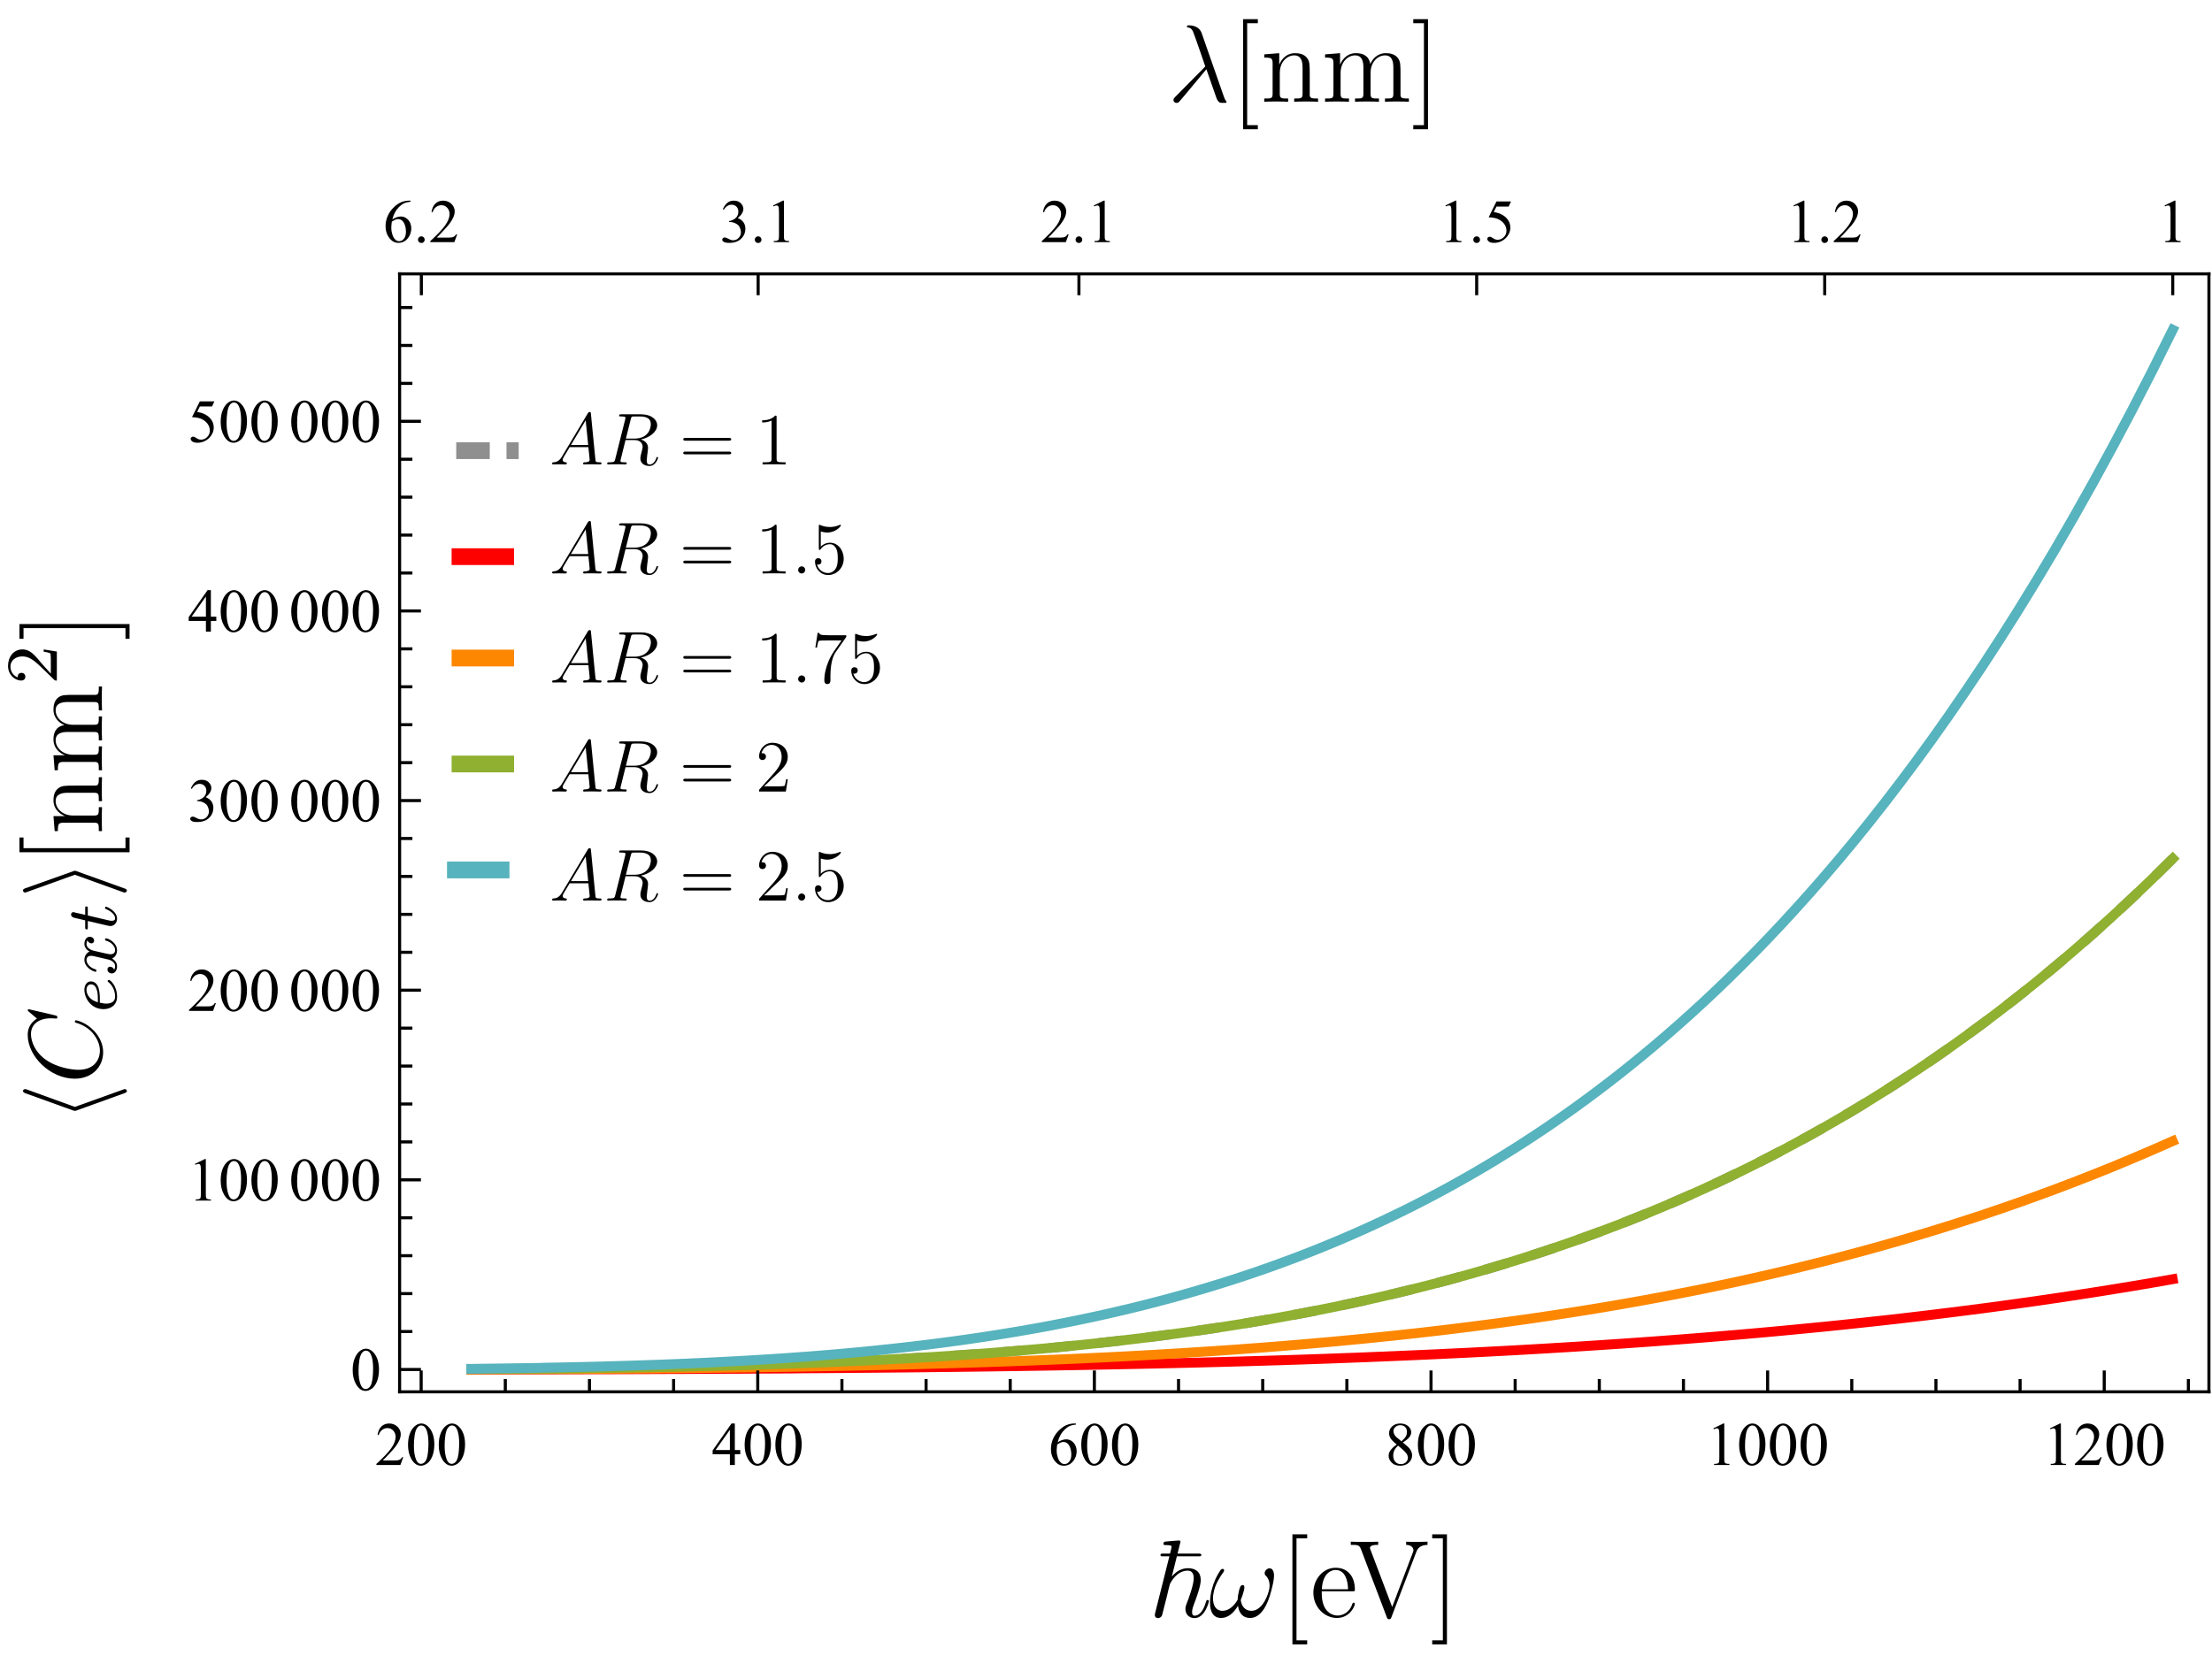 <?xml version="1.0" encoding="UTF-8" standalone="no"?>
<svg
   width="360pt"
   height="272pt"
   viewBox="0 0 360 272"
   version="1.1"
   id="svg175"
   sodipodi:docname="MgOc.svg"
   inkscape:version="1.3.2 (091e20e, 2023-11-25, custom)"
   xmlns:inkscape="http://www.inkscape.org/namespaces/inkscape"
   xmlns:sodipodi="http://sodipodi.sourceforge.net/DTD/sodipodi-0.dtd"
   xmlns:xlink="http://www.w3.org/1999/xlink"
   xmlns="http://www.w3.org/2000/svg"
   xmlns:svg="http://www.w3.org/2000/svg"
   xmlns:ns2="http://www.iki.fi/pav/software/textext/">
  <sodipodi:namedview
     id="namedview175"
     pagecolor="#ffffff"
     bordercolor="#000000"
     borderopacity="0.25"
     inkscape:showpageshadow="2"
     inkscape:pageopacity="0.0"
     inkscape:pagecheckerboard="0"
     inkscape:deskcolor="#d1d1d1"
     inkscape:document-units="pt"
     inkscape:zoom="1.2222732"
     inkscape:cx="239.71727"
     inkscape:cy="202.49155"
     inkscape:window-width="1366"
     inkscape:window-height="705"
     inkscape:window-x="-8"
     inkscape:window-y="-8"
     inkscape:window-maximized="1"
     inkscape:current-layer="svg175" />
  <defs
     id="defs20">
    <g
       id="g10">
      <symbol
         overflow="visible"
         id="glyph0-0">
        <path
           style="stroke:none;"
           d="M 1.387 0 L 1.387 -6.25 L 6.387 -6.25 L 6.387 0 Z M 1.543 -0.156 L 6.23 -0.156 L 6.23 -6.094 L 1.543 -6.094 Z M 1.543 -0.156 "
           id="path1" />
      </symbol>
      <symbol
         overflow="visible"
         id="glyph0-1">
        <path
           style="stroke:none;"
           d="M 4.586 -1.273 L 4.121 0 L 0.215 0 L 0.215 -0.18 C 1.359 -1.227 2.168 -2.082 2.641 -2.75 C 3.105 -3.41 3.34 -4.02 3.344 -4.57 C 3.34 -4.988 3.211 -5.332 2.957 -5.605 C 2.699 -5.875 2.391 -6.012 2.035 -6.012 C 1.707 -6.012 1.418 -5.914 1.16 -5.727 C 0.902 -5.531 0.711 -5.254 0.586 -4.887 L 0.406 -4.887 C 0.484 -5.488 0.695 -5.949 1.031 -6.273 C 1.367 -6.594 1.789 -6.754 2.297 -6.758 C 2.832 -6.754 3.277 -6.582 3.641 -6.238 C 3.996 -5.891 4.176 -5.484 4.18 -5.02 C 4.176 -4.68 4.098 -4.344 3.945 -4.016 C 3.703 -3.484 3.312 -2.926 2.773 -2.34 C 1.961 -1.449 1.457 -0.918 1.254 -0.738 L 2.984 -0.738 C 3.332 -0.738 3.578 -0.75 3.723 -0.777 C 3.863 -0.801 3.992 -0.852 4.105 -0.934 C 4.219 -1.012 4.32 -1.125 4.406 -1.273 Z M 4.586 -1.273 "
           id="path2" />
      </symbol>
      <symbol
         overflow="visible"
         id="glyph0-2">
        <path
           style="stroke:none;"
           d="M 0.363 -3.273 C 0.363 -4.027 0.477 -4.676 0.703 -5.223 C 0.93 -5.762 1.23 -6.168 1.613 -6.441 C 1.902 -6.648 2.207 -6.754 2.52 -6.758 C 3.027 -6.754 3.48 -6.496 3.887 -5.98 C 4.387 -5.336 4.641 -4.469 4.645 -3.375 C 4.641 -2.605 4.531 -1.949 4.312 -1.414 C 4.09 -0.875 3.805 -0.488 3.465 -0.246 C 3.117 -0.004 2.789 0.117 2.473 0.117 C 1.84 0.117 1.312 -0.254 0.895 -1 C 0.539 -1.629 0.363 -2.387 0.363 -3.273 Z M 1.32 -3.148 C 1.316 -2.234 1.43 -1.492 1.656 -0.918 C 1.84 -0.43 2.117 -0.188 2.484 -0.191 C 2.66 -0.188 2.84 -0.266 3.031 -0.426 C 3.219 -0.582 3.363 -0.848 3.461 -1.223 C 3.609 -1.781 3.684 -2.57 3.688 -3.59 C 3.684 -4.344 3.605 -4.973 3.453 -5.48 C 3.332 -5.848 3.184 -6.113 3 -6.273 C 2.863 -6.379 2.699 -6.434 2.516 -6.438 C 2.289 -6.434 2.094 -6.332 1.926 -6.137 C 1.688 -5.863 1.527 -5.441 1.445 -4.863 C 1.359 -4.285 1.316 -3.711 1.32 -3.148 Z M 1.32 -3.148 "
           id="path3" />
      </symbol>
      <symbol
         overflow="visible"
         id="glyph0-3">
        <path
           style="stroke:none;"
           d="M 4.652 -2.441 L 4.652 -1.75 L 3.766 -1.75 L 3.766 0 L 2.961 0 L 2.961 -1.75 L 0.156 -1.75 L 0.156 -2.375 L 3.227 -6.758 L 3.766 -6.758 L 3.766 -2.441 Z M 2.961 -2.441 L 2.961 -5.727 L 0.637 -2.441 Z M 2.961 -2.441 "
           id="path4" />
      </symbol>
      <symbol
         overflow="visible"
         id="glyph0-4">
        <path
           style="stroke:none;"
           d="M 4.484 -6.758 L 4.484 -6.578 C 4.051 -6.535 3.699 -6.449 3.43 -6.32 C 3.156 -6.191 2.891 -5.996 2.625 -5.73 C 2.359 -5.465 2.137 -5.172 1.965 -4.852 C 1.785 -4.527 1.641 -4.141 1.527 -3.695 C 1.992 -4.016 2.465 -4.176 2.941 -4.18 C 3.391 -4.176 3.781 -3.996 4.113 -3.633 C 4.445 -3.266 4.609 -2.797 4.613 -2.227 C 4.609 -1.672 4.445 -1.168 4.113 -0.715 C 3.707 -0.16 3.172 0.117 2.512 0.117 C 2.055 0.117 1.672 -0.031 1.359 -0.332 C 0.738 -0.914 0.426 -1.668 0.43 -2.598 C 0.426 -3.188 0.547 -3.754 0.785 -4.289 C 1.023 -4.82 1.363 -5.293 1.805 -5.707 C 2.242 -6.121 2.664 -6.398 3.07 -6.543 C 3.473 -6.684 3.848 -6.754 4.199 -6.758 Z M 1.445 -3.34 C 1.387 -2.898 1.359 -2.543 1.359 -2.277 C 1.359 -1.961 1.414 -1.621 1.531 -1.258 C 1.641 -0.887 1.812 -0.598 2.047 -0.387 C 2.211 -0.23 2.414 -0.152 2.652 -0.156 C 2.934 -0.152 3.188 -0.285 3.41 -0.555 C 3.633 -0.82 3.742 -1.203 3.746 -1.699 C 3.742 -2.254 3.633 -2.734 3.414 -3.145 C 3.191 -3.547 2.879 -3.75 2.473 -3.754 C 2.348 -3.75 2.211 -3.723 2.07 -3.676 C 1.926 -3.621 1.719 -3.512 1.445 -3.34 Z M 1.445 -3.34 "
           id="path5" />
      </symbol>
      <symbol
         overflow="visible"
         id="glyph0-5">
        <path
           style="stroke:none;"
           d="M 1.918 -3.336 C 1.391 -3.762 1.055 -4.109 0.906 -4.371 C 0.754 -4.629 0.68 -4.898 0.68 -5.18 C 0.68 -5.609 0.844 -5.977 1.176 -6.289 C 1.508 -6.598 1.949 -6.754 2.5 -6.758 C 3.031 -6.754 3.461 -6.609 3.789 -6.324 C 4.113 -6.031 4.277 -5.703 4.277 -5.332 C 4.277 -5.082 4.188 -4.828 4.012 -4.574 C 3.836 -4.316 3.469 -4.016 2.914 -3.668 C 3.484 -3.223 3.867 -2.871 4.055 -2.621 C 4.301 -2.285 4.422 -1.938 4.426 -1.574 C 4.422 -1.105 4.246 -0.707 3.891 -0.379 C 3.535 -0.047 3.07 0.117 2.496 0.117 C 1.867 0.117 1.375 -0.078 1.027 -0.473 C 0.742 -0.789 0.602 -1.133 0.605 -1.508 C 0.602 -1.797 0.699 -2.09 0.898 -2.379 C 1.094 -2.668 1.434 -2.984 1.918 -3.336 Z M 2.688 -3.859 C 3.074 -4.207 3.32 -4.484 3.43 -4.691 C 3.531 -4.891 3.586 -5.121 3.586 -5.383 C 3.586 -5.723 3.488 -5.988 3.297 -6.184 C 3.102 -6.375 2.84 -6.473 2.512 -6.477 C 2.176 -6.473 1.906 -6.379 1.699 -6.188 C 1.488 -5.992 1.383 -5.766 1.387 -5.512 C 1.383 -5.34 1.426 -5.172 1.516 -5.004 C 1.598 -4.832 1.723 -4.672 1.887 -4.523 Z M 2.148 -3.148 C 1.875 -2.918 1.676 -2.672 1.547 -2.406 C 1.414 -2.137 1.348 -1.848 1.352 -1.535 C 1.348 -1.113 1.461 -0.773 1.695 -0.523 C 1.922 -0.27 2.215 -0.145 2.574 -0.148 C 2.922 -0.145 3.203 -0.246 3.418 -0.445 C 3.625 -0.641 3.73 -0.879 3.734 -1.168 C 3.73 -1.398 3.672 -1.609 3.551 -1.797 C 3.316 -2.141 2.848 -2.59 2.148 -3.148 Z M 2.148 -3.148 "
           id="path6" />
      </symbol>
      <symbol
         overflow="visible"
         id="glyph0-6">
        <path
           style="stroke:none;"
           d="M 1.172 -5.973 L 2.785 -6.758 L 2.945 -6.758 L 2.945 -1.168 C 2.941 -0.793 2.957 -0.562 2.992 -0.473 C 3.02 -0.379 3.082 -0.309 3.184 -0.262 C 3.277 -0.211 3.477 -0.184 3.781 -0.18 L 3.781 0 L 1.289 0 L 1.289 -0.18 C 1.602 -0.184 1.801 -0.211 1.895 -0.262 C 1.98 -0.305 2.047 -0.367 2.086 -0.449 C 2.121 -0.527 2.137 -0.766 2.141 -1.168 L 2.141 -4.742 C 2.137 -5.219 2.121 -5.527 2.09 -5.668 C 2.062 -5.77 2.02 -5.848 1.965 -5.898 C 1.902 -5.945 1.832 -5.969 1.75 -5.973 C 1.625 -5.969 1.457 -5.918 1.246 -5.82 Z M 1.172 -5.973 "
           id="path7" />
      </symbol>
      <symbol
         overflow="visible"
         id="glyph0-7">
        <path
           style="stroke:none;"
           d="M 0.508 -5.363 C 0.695 -5.805 0.934 -6.148 1.223 -6.395 C 1.508 -6.633 1.867 -6.754 2.301 -6.758 C 2.828 -6.754 3.234 -6.582 3.52 -6.242 C 3.734 -5.98 3.844 -5.707 3.844 -5.414 C 3.844 -4.93 3.539 -4.43 2.934 -3.922 C 3.34 -3.758 3.648 -3.531 3.859 -3.238 C 4.066 -2.938 4.172 -2.59 4.172 -2.191 C 4.172 -1.617 3.988 -1.121 3.625 -0.703 C 3.145 -0.156 2.457 0.117 1.559 0.117 C 1.113 0.117 0.809 0.062 0.648 -0.047 C 0.484 -0.156 0.402 -0.273 0.406 -0.406 C 0.402 -0.496 0.441 -0.578 0.52 -0.652 C 0.594 -0.723 0.688 -0.762 0.797 -0.762 C 0.875 -0.762 0.957 -0.746 1.047 -0.723 C 1.098 -0.703 1.223 -0.645 1.422 -0.543 C 1.613 -0.438 1.75 -0.379 1.828 -0.363 C 1.945 -0.324 2.07 -0.305 2.211 -0.309 C 2.539 -0.305 2.828 -0.434 3.078 -0.691 C 3.32 -0.949 3.445 -1.254 3.449 -1.605 C 3.445 -1.863 3.387 -2.113 3.277 -2.359 C 3.188 -2.539 3.098 -2.676 3 -2.773 C 2.859 -2.898 2.664 -3.016 2.422 -3.125 C 2.172 -3.227 1.926 -3.281 1.676 -3.285 L 1.52 -3.285 L 1.52 -3.434 C 1.773 -3.465 2.031 -3.555 2.293 -3.711 C 2.547 -3.859 2.734 -4.043 2.855 -4.262 C 2.969 -4.473 3.027 -4.711 3.031 -4.973 C 3.027 -5.305 2.922 -5.574 2.715 -5.781 C 2.504 -5.988 2.246 -6.094 1.934 -6.094 C 1.426 -6.094 1.004 -5.824 0.668 -5.285 Z M 0.508 -5.363 "
           id="path8" />
      </symbol>
      <symbol
         overflow="visible"
         id="glyph0-8">
        <path
           style="stroke:none;"
           d="M 4.34 -6.621 L 3.961 -5.793 L 1.969 -5.793 L 1.535 -4.902 C 2.395 -4.773 3.078 -4.453 3.586 -3.941 C 4.016 -3.496 4.23 -2.977 4.234 -2.379 C 4.23 -2.027 4.16 -1.703 4.02 -1.41 C 3.879 -1.113 3.699 -0.863 3.484 -0.656 C 3.27 -0.445 3.031 -0.277 2.77 -0.152 C 2.391 0.027 2.008 0.117 1.617 0.117 C 1.219 0.117 0.93 0.051 0.75 -0.086 C 0.57 -0.219 0.48 -0.367 0.48 -0.531 C 0.48 -0.621 0.516 -0.703 0.59 -0.773 C 0.664 -0.844 0.758 -0.879 0.875 -0.879 C 0.953 -0.879 1.027 -0.863 1.094 -0.84 C 1.156 -0.809 1.266 -0.742 1.422 -0.641 C 1.664 -0.469 1.91 -0.387 2.164 -0.387 C 2.539 -0.387 2.875 -0.527 3.164 -0.816 C 3.453 -1.102 3.598 -1.453 3.598 -1.871 C 3.598 -2.27 3.469 -2.645 3.211 -2.992 C 2.953 -3.336 2.598 -3.602 2.148 -3.793 C 1.793 -3.938 1.309 -4.023 0.699 -4.047 L 1.969 -6.621 Z M 4.34 -6.621 "
           id="path9" />
      </symbol>
      <symbol
         overflow="visible"
         id="glyph0-9">
        <path
           style="stroke:none;"
           d="M 1.25 -0.949 C 1.398 -0.949 1.527 -0.895 1.637 -0.789 C 1.738 -0.68 1.793 -0.551 1.793 -0.406 C 1.793 -0.25 1.738 -0.121 1.633 -0.02 C 1.527 0.086 1.398 0.133 1.25 0.137 C 1.098 0.133 0.973 0.086 0.867 -0.02 C 0.758 -0.121 0.703 -0.25 0.707 -0.406 C 0.703 -0.555 0.758 -0.684 0.867 -0.793 C 0.973 -0.895 1.098 -0.949 1.25 -0.949 Z M 1.25 -0.949 "
           id="path10" />
      </symbol>
    </g>
    <clipPath
       id="clip1">
      <path
         d="M 69 132 L 359.281 132 L 359.281 226.559 L 69 226.559 Z M 69 132 "
         id="path11" />
    </clipPath>
    <clipPath
       id="clip2">
      <path
         d="M 69 200 L 359.281 200 L 359.281 226.559 L 69 226.559 Z M 69 200 "
         id="path12" />
    </clipPath>
    <clipPath
       id="clip3">
      <path
         d="M 69 178 L 359.281 178 L 359.281 226.559 L 69 226.559 Z M 69 178 "
         id="path13" />
    </clipPath>
    <clipPath
       id="clip4">
      <path
         d="M 69 132 L 359.281 132 L 359.281 226.559 L 69 226.559 Z M 69 132 "
         id="path14" />
    </clipPath>
    <clipPath
       id="clip5">
      <path
         d="M 69 46 L 359.281 46 L 359.281 226.559 L 69 226.559 Z M 69 46 "
         id="path15" />
    </clipPath>
    <clipPath
       id="clip6">
      <path
         d="M 72.48 70 L 87.602 70 L 87.602 73 L 72.48 73 Z M 72.48 70 "
         id="path16" />
    </clipPath>
    <clipPath
       id="clip7">
      <path
         d="M 72.48 88 L 87.602 88 L 87.602 91 L 72.48 91 Z M 72.48 88 "
         id="path17" />
    </clipPath>
    <clipPath
       id="clip8">
      <path
         d="M 72.48 105 L 87.602 105 L 87.602 109 L 72.48 109 Z M 72.48 105 "
         id="path18" />
    </clipPath>
    <clipPath
       id="clip9">
      <path
         d="M 72.48 123 L 87.602 123 L 87.602 126 L 72.48 126 Z M 72.48 123 "
         id="path19" />
    </clipPath>
    <clipPath
       id="clip10">
      <path
         d="M 72.48 141 L 87.602 141 L 87.602 144 L 72.48 144 Z M 72.48 141 "
         id="path20" />
    </clipPath>
    <g
       id="g53">
      <g
         id="g34">
        <path
           d="M 3.266,-7.094 C 3.312,-7.203 3.312,-7.234 3.312,-7.281 c 0,-0.109 -0.078,-0.203 -0.188,-0.203 -0.094,0 -0.172,0.062 -0.234,0.234 l -1.75,4.578 C 1.125,-2.609 1.094,-2.547 1.094,-2.5 c 0,0.031 0,0.062 0.047,0.172 L 2.891,2.25 C 2.938,2.359 2.984,2.5 3.125,2.5 c 0.109,0 0.188,-0.094 0.188,-0.203 0,-0.031 0,-0.047 -0.047,-0.156 L 1.5,-2.5 Z m 0,0"
           id="path34-9" />
      </g>
      <g
         id="g38">
        <path
           d="M 2.719,-2.328 C 2.766,-2.438 2.766,-2.469 2.766,-2.5 c 0,-0.016 0,-0.047 -0.047,-0.156 L 0.984,-7.25 c -0.062,-0.172 -0.125,-0.234 -0.234,-0.234 -0.109,0 -0.203,0.094 -0.203,0.203 0,0.031 0,0.047 0.047,0.156 L 2.359,-2.5 0.594,2.109 C 0.547,2.219 0.547,2.25 0.547,2.297 0.547,2.406 0.641,2.5 0.75,2.5 0.875,2.5 0.922,2.391 0.953,2.297 Z m 0,0"
           id="path38" />
      </g>
      <g
         id="g41">
        <path
           d="m 7.578,-6.922 c 0,-0.031 -0.016,-0.109 -0.109,-0.109 -0.031,0 -0.047,0.016 -0.156,0.125 L 6.625,-6.141 C 6.531,-6.281 6.078,-7.031 4.969,-7.031 2.734,-7.031 0.5,-4.828 0.5,-2.516 0.5,-0.875 1.672,0.219 3.203,0.219 c 0.859,0 1.625,-0.391 2.156,-0.859 0.922,-0.812 1.094,-1.719 1.094,-1.75 C 6.453,-2.5 6.344,-2.5 6.328,-2.5 c -0.062,0 -0.109,0.031 -0.125,0.109 -0.094,0.281 -0.328,1 -1.016,1.578 -0.688,0.547 -1.312,0.719 -1.828,0.719 -0.891,0 -1.953,-0.516 -1.953,-2.062 0,-0.578 0.203,-2.188 1.203,-3.359 0.609,-0.703 1.547,-1.203 2.438,-1.203 1.016,0 1.609,0.766 1.609,1.922 0,0.406 -0.031,0.406 -0.031,0.516 0,0.094 0.109,0.094 0.141,0.094 0.125,0 0.125,-0.016 0.188,-0.203 z m 0,0"
           id="path41-0" />
      </g>
      <g
         id="g45">
        <path
           d="m 1.562,-1.594 c 0.188,0 0.75,-0.016 1.125,-0.141 0.516,-0.188 0.609,-0.516 0.609,-0.719 0,-0.391 -0.391,-0.625 -0.859,-0.625 -0.844,0 -1.969,0.641 -1.969,1.844 0,0.703 0.438,1.297 1.25,1.297 1.188,0 1.734,-0.688 1.734,-0.781 0,-0.047 -0.062,-0.125 -0.125,-0.125 -0.031,0 -0.047,0.016 -0.109,0.078 C 2.672,-0.125 1.859,-0.125 1.734,-0.125 1.312,-0.125 1.031,-0.406 1.031,-0.969 c 0,-0.094 0,-0.234 0.094,-0.625 z M 1.172,-1.781 C 1.469,-2.797 2.234,-2.875 2.438,-2.875 2.734,-2.875 3,-2.719 3,-2.453 3,-1.781 1.812,-1.781 1.516,-1.781 Z m 0,0"
           id="path45-7" />
      </g>
      <g
         id="g48">
        <path
           d="M 1.734,-0.734 C 1.672,-0.5 1.438,-0.125 1.078,-0.125 c -0.016,0 -0.234,0 -0.375,-0.094 0.281,-0.094 0.312,-0.344 0.312,-0.391 0,-0.156 -0.125,-0.25 -0.281,-0.25 -0.203,0 -0.406,0.156 -0.406,0.422 0,0.344 0.391,0.5 0.734,0.5 0.328,0 0.609,-0.188 0.781,-0.484 C 2.016,-0.062 2.391,0.062 2.672,0.062 c 0.812,0 1.234,-0.859 1.234,-1.062 0,-0.094 -0.094,-0.094 -0.109,-0.094 -0.109,0 -0.109,0.047 -0.141,0.125 -0.141,0.484 -0.562,0.844 -0.953,0.844 -0.281,0 -0.422,-0.188 -0.422,-0.453 0,-0.188 0.172,-0.812 0.359,-1.594 C 2.781,-2.703 3.094,-2.875 3.328,-2.875 c 0.016,0 0.219,0 0.375,0.094 -0.219,0.062 -0.312,0.266 -0.312,0.391 0,0.141 0.125,0.25 0.281,0.25 0.156,0 0.391,-0.125 0.391,-0.422 0,-0.391 -0.453,-0.516 -0.719,-0.516 -0.359,0 -0.641,0.234 -0.781,0.5 -0.125,-0.281 -0.453,-0.5 -0.844,-0.5 C 0.938,-3.078 0.5,-2.219 0.5,-2 c 0,0.078 0.094,0.078 0.109,0.078 0.094,0 0.094,-0.016 0.141,-0.109 C 0.922,-2.578 1.359,-2.875 1.703,-2.875 1.938,-2.875 2.125,-2.75 2.125,-2.422 2.125,-2.281 2.031,-1.938 1.969,-1.688 Z m 0,0"
           id="path48-8" />
      </g>
      <g
         id="g52">
        <path
           d="m 1.719,-2.75 h 0.703 c 0.141,0 0.219,0 0.219,-0.156 C 2.641,-3 2.562,-3 2.438,-3 H 1.781 l 0.25,-1.031 C 2.047,-4.062 2.062,-4.109 2.062,-4.125 c 0,-0.141 -0.109,-0.234 -0.25,-0.234 -0.172,0 -0.266,0.125 -0.328,0.297 C 1.438,-3.875 1.531,-4.219 1.219,-3 H 0.516 c -0.125,0 -0.219,0 -0.219,0.156 C 0.297,-2.75 0.375,-2.75 0.5,-2.75 H 1.156 L 0.75,-1.109 C 0.703,-0.938 0.641,-0.688 0.641,-0.594 c 0,0.406 0.359,0.656 0.75,0.656 0.781,0 1.219,-0.969 1.219,-1.062 0,-0.094 -0.094,-0.094 -0.109,-0.094 -0.094,0 -0.094,0.016 -0.156,0.141 -0.188,0.438 -0.547,0.828 -0.922,0.828 -0.156,0 -0.25,-0.094 -0.25,-0.344 0,-0.062 0.031,-0.219 0.047,-0.281 z m 0,0"
           id="path52-8" />
      </g>
    </g>
  </defs>
  <g
     clip-path="url(#clip1)"
     clip-rule="nonzero"
     id="g21">
    <path
       style="fill:none;stroke:#8f8f8f;stroke-width:1.6;stroke-linecap:butt;stroke-linejoin:miter;stroke-miterlimit:3.25;stroke-dasharray:4, 4;stroke-opacity:1"
       d="m 353.609,139.77 -3.363,3.316 -3.301,3.152 -3.234,3 -3.172,2.855 -3.113,2.719 -3.051,2.59 -2.996,2.469 -2.941,2.352 -2.887,2.246 -2.836,2.141 -2.785,2.047 -2.73,1.953 -2.688,1.867 -2.637,1.781 -2.594,1.707 -2.547,1.633 -2.504,1.562 -2.461,1.496 -2.422,1.434 -2.379,1.371 -2.34,1.316 -2.305,1.262 -2.262,1.211 -2.23,1.16 -2.191,1.117 -2.16,1.07 -2.121,1.027 -2.09,0.988 -2.059,0.949 -2.027,0.91 -1.996,0.879 -1.965,0.844 -1.938,0.812 -1.906,0.781 -1.879,0.754 -1.852,0.727 -1.824,0.695 -1.797,0.676 -1.77,0.648 -1.746,0.625 -1.723,0.602 -1.699,0.582 -1.672,0.562 -1.652,0.543 -1.625,0.523 -1.605,0.504 -1.586,0.488 -1.562,0.469 -1.539,0.457 -1.52,0.441 -1.504,0.426 -1.48,0.41 -1.461,0.398 -1.441,0.383 -1.422,0.375 -1.406,0.359 -1.387,0.348 -1.371,0.34 -1.355,0.324 -1.336,0.32 -1.316,0.305 -1.305,0.297 -1.285,0.289 -1.273,0.281 -1.254,0.27 -1.242,0.262 -1.227,0.258 -1.211,0.246 -1.195,0.238 -1.184,0.234 -1.168,0.227 -1.156,0.219 -1.145,0.211 -1.129,0.207 -1.113,0.203 -1.105,0.195 -1.09,0.188 -1.078,0.184 -1.066,0.18 -1.055,0.176 -1.043,0.168 -1.035,0.164 -1.02,0.16 -1.008,0.156 -1,0.152 -0.988,0.145 -0.977,0.145 -0.965,0.141 -0.957,0.133 -0.945,0.133 -0.938,0.129 -0.926,0.125 -0.918,0.121 -0.906,0.121 -0.898,0.113 -0.891,0.113 -0.879,0.109 -0.871,0.109 -0.863,0.105 -0.855,0.102 -0.844,0.098 -0.84,0.098 -0.828,0.094 -0.82,0.09 -0.812,0.09 -0.805,0.09 -0.797,0.086 -0.789,0.082 -0.781,0.082 -0.773,0.078 -0.77,0.078 -0.758,0.074 -0.754,0.074 -0.746,0.074 -0.738,0.07 -0.73,0.066 -0.727,0.066 -0.719,0.066 -0.711,0.062 -0.703,0.066 -0.699,0.059 -0.695,0.059 -1.367,0.117 -0.672,0.055 -0.668,0.055 -0.664,0.055 -0.656,0.051 -0.652,0.051 -0.645,0.051 -0.641,0.051 -0.633,0.047 -0.629,0.047 -0.621,0.043 -0.621,0.047 -0.613,0.043 -0.605,0.043 -0.602,0.043 -0.598,0.039 -0.594,0.039 -1.172,0.078 -0.578,0.039 -0.57,0.035 -0.57,0.039 -0.562,0.035 -0.559,0.035 -0.555,0.031 -0.551,0.035 -0.547,0.031 -0.543,0.031 -1.07,0.062 -0.527,0.031 -0.523,0.027 -0.523,0.031 -0.516,0.027 -0.512,0.027 -1.016,0.055 -0.5,0.023 -0.496,0.027 -0.492,0.023 -0.492,0.027 -0.484,0.023 -0.961,0.047 -0.473,0.023 -0.473,0.019 -0.469,0.023 -0.465,0.023 -0.461,0.019 -0.457,0.019 -0.453,0.019 -0.453,0.023 -0.891,0.039 -0.441,0.016 -0.875,0.039 -0.43,0.016 -0.43,0.019 -0.426,0.016 -0.422,0.019 -0.422,0.016 -0.418,0.016 -0.414,0.016 -0.41,0.016 -0.812,0.031 -0.805,0.031 -0.395,0.012 -0.395,0.016 -0.395,0.012 -0.387,0.016 -0.387,0.012 -0.387,0.016 -0.758,0.023 -0.379,0.016 -1.113,0.035 -0.367,0.012 -0.363,0.012 -0.719,0.023 -0.359,0.008 -0.355,0.012 -0.352,0.012 -0.352,0.008 -0.348,0.012 -0.344,0.012 -0.344,0.008 -0.344,0.012 -0.336,0.008 -0.34,0.012 -0.336,0.008 -0.332,0.008 -0.328,0.012 -0.332,0.008 -0.973,0.023 -0.32,0.012 -0.32,0.008 -0.633,0.016 -0.312,0.008 -0.617,0.016 -0.309,0.004 -0.609,0.016 -0.902,0.023 -0.297,0.004 -0.586,0.016 -0.293,0.004 -0.578,0.016 -0.285,0.004 -0.285,0.008 -0.281,0.004 -0.281,0.008 -0.281,0.004 -0.277,0.008 -0.277,0.004 -0.273,0.008 -0.547,0.008 -0.27,0.008 -0.539,0.008 -0.266,0.008 -0.262,0.004 -0.266,0.004 -0.262,0.008 -1.031,0.016 -0.254,0.004 -0.254,0.008 -0.75,0.012 -0.738,0.012 -0.727,0.012 -0.953,0.016 -0.234,0.004 -0.23,0.004 -0.234,0.004 -0.691,0.012 h -0.227 l -0.227,0.004 -0.223,0.004 -0.227,0.004 -0.445,0.008 h -0.219 l -0.656,0.012 -0.215,0.004 h -0.215 l -0.215,0.004 -0.211,0.004 h -0.215 l -0.211,0.004 -0.207,0.004 -0.211,0.004 h -0.207 l -0.207,0.004 -0.203,0.004 h -0.207 l -0.406,0.008 h -0.203 l -0.199,0.004 h -0.199 l -0.398,0.008 h -0.195 l -0.195,0.004 H 95.062 l -0.195,0.004 h -0.191 l -0.383,0.008 h -0.191 l -0.191,0.004 h -0.188 l -0.188,0.004 h -0.188 l -0.184,0.004 h -0.188 l -0.184,0.004 h -0.184 l -0.184,0.004 h -0.18 l -0.18,0.004 h -0.18 l -0.18,0.004 h -0.355 l -0.18,0.004 h -0.176 l -0.176,0.004 h -0.172 l -0.176,0.004 h -0.344 l -0.172,0.004 h -0.168 l -0.172,0.004 H 89.281 l -0.168,0.004 h -0.168 l -0.164,0.004 h -0.332 l -0.164,0.004 h -0.324 l -0.16,0.004 h -0.32 l -0.16,0.004 h -0.316 l -0.16,0.004 h -0.312 l -0.156,0.004 h -0.309 l -0.152,0.004 h -0.305 l -0.152,0.004 h -0.449 l -0.152,0.004 H 84.562 l -0.148,0.004 h -0.438 l -0.145,0.004 h -0.434 l -0.141,0.004 h -0.426 l -0.137,0.004 H 82.141 L 82,222.848 h -0.406 l -0.137,0.004 h -0.535 l -0.133,0.004 h -0.523 l -0.129,0.004 h -0.516 l -0.129,0.004 h -0.629 l -0.125,0.004 H 78.125 l -0.121,0.004 H 77.281 l -0.117,0.004 h -0.469"
       id="path21" />
  </g>
  <g
     clip-path="url(#clip2)"
     clip-rule="nonzero"
     id="g22">
    <path
       style="fill:none;stroke:#fd0000;stroke-width:1.6;stroke-linecap:square;stroke-linejoin:miter;stroke-miterlimit:3.25;stroke-opacity:1"
       d="m 353.609,208.234 -3.363,0.59 -3.301,0.555 -3.234,0.531 -3.172,0.504 -3.113,0.48 -3.051,0.457 -2.996,0.438 -2.941,0.414 -2.887,0.398 -2.836,0.379 -2.785,0.359 -2.73,0.344 -2.688,0.332 -2.637,0.316 -2.594,0.301 -2.547,0.289 -2.504,0.273 -2.461,0.266 -2.422,0.254 -2.379,0.242 -2.34,0.23 -2.305,0.223 -2.262,0.215 -2.23,0.207 -2.191,0.195 -2.16,0.191 -2.121,0.18 -2.09,0.176 -2.059,0.168 -2.027,0.16 -1.996,0.156 -1.965,0.148 -1.938,0.145 -1.906,0.137 -1.879,0.133 -1.852,0.129 -1.824,0.121 -1.797,0.121 -1.77,0.113 -1.746,0.113 -1.723,0.105 -1.699,0.102 -1.672,0.102 -1.652,0.094 -1.625,0.094 -1.605,0.09 -1.586,0.086 -1.562,0.082 -1.539,0.082 -1.52,0.074 -1.504,0.078 -1.48,0.07 -1.461,0.07 -1.441,0.07 -1.422,0.066 -1.406,0.062 -1.387,0.062 -1.371,0.059 -1.355,0.059 -1.336,0.055 -1.316,0.055 -1.305,0.051 -1.285,0.055 -1.273,0.047 -1.254,0.047 -1.242,0.047 -1.227,0.047 -1.211,0.043 -1.195,0.043 -1.184,0.039 -1.168,0.043 -1.156,0.039 -1.145,0.035 -1.129,0.039 -1.113,0.035 -1.105,0.031 -1.09,0.035 -1.078,0.031 -1.066,0.031 -1.055,0.031 -1.043,0.031 -1.035,0.027 -1.02,0.031 -1.008,0.027 -1,0.027 -0.988,0.023 -0.977,0.027 -0.965,0.023 -0.957,0.023 -0.945,0.023 -0.938,0.023 -0.926,0.023 -0.918,0.019 -0.906,0.019 -0.898,0.023 -0.891,0.019 -0.879,0.019 -0.871,0.019 -0.863,0.016 -0.855,0.019 -0.844,0.016 -0.84,0.019 -0.828,0.016 -0.82,0.016 -0.812,0.016 -0.805,0.016 -0.797,0.016 -0.789,0.016 -0.781,0.016 -0.773,0.012 -0.77,0.016 -0.758,0.012 -0.754,0.012 -0.746,0.016 -0.738,0.012 -0.73,0.012 -0.727,0.012 -0.719,0.012 -0.711,0.012 -0.703,0.012 -0.699,0.008 -0.695,0.012 -0.684,0.012 -0.684,0.008 -0.672,0.012 -0.668,0.008 -0.664,0.012 -0.656,0.008 -0.652,0.008 -0.645,0.012 -0.641,0.008 -0.633,0.008 -0.629,0.008 -1.242,0.016 -0.613,0.008 -0.605,0.008 -0.602,0.008 -0.598,0.008 -0.594,0.008 -0.586,0.008 -0.586,0.004 -0.578,0.008 -0.57,0.008 -0.57,0.004 -0.562,0.008 -0.559,0.004 -0.555,0.008 -0.551,0.008 -0.547,0.004 -0.543,0.004 -0.535,0.008 -0.535,0.004 -0.527,0.008 -1.047,0.008 -0.516,0.004 -0.512,0.008 -1.016,0.008 -0.5,0.004 -0.496,0.008 -0.984,0.008 -0.484,0.004 -0.961,0.008 -0.945,0.008 -0.469,0.004 -0.465,0.004 -0.461,0.004 -0.457,0.004 -0.906,0.008 -0.445,0.004 h -0.445 l -0.441,0.004 -0.875,0.008 -0.859,0.008 h -0.426 l -0.844,0.008 -0.418,0.004 h -0.414 l -0.41,0.004 -0.406,0.004 h -0.406 l -0.805,0.008 H 129.75 l -0.789,0.008 h -0.387 l -0.773,0.008 h -0.379 l -0.379,0.004 h -0.379 l -0.371,0.004 h -0.371 l -0.371,0.004 h -0.367 l -0.363,0.004 h -0.359 l -0.359,0.004 h -0.359 l -0.355,0.004 h -0.352 l -0.352,0.004 h -0.348 l -0.344,0.004 h -0.344 l -0.344,0.004 h -0.336 l -0.34,0.004 h -0.668 l -0.328,0.004 h -0.332 l -0.324,0.004 h -0.648 l -0.32,0.004 h -0.637 l -0.316,0.004 h -0.312 l -0.309,0.004 h -0.617 l -0.305,0.004 h -0.605 l -0.301,0.004 h -0.891 l -0.293,0.004 h -0.582 l -0.289,0.004 h -0.852 l -0.281,0.004 h -0.836 l -0.273,0.004 h -0.816 l -0.27,0.004 h -0.797 l -0.266,0.004 H 107.125 l -0.258,0.004 h -1.008 l -0.25,0.004 h -0.98 l -0.242,0.004 h -1.195 l -0.234,0.004 h -1.156 l -0.227,0.004 h -1.34 l -0.219,0.004 h -1.293 l -0.215,0.004 h -1.656 l -0.203,0.004 H 95.062 l -0.195,0.004 h -1.703 l -0.188,0.004 h -2.156 l -0.172,0.004 h -2.199 l -0.164,0.004 h -2.523 l -0.152,0.004 h -3.055 l -0.141,0.004 h -3.551 l -0.125,0.004 h -2.043"
       id="path22" />
  </g>
  <g
     clip-path="url(#clip3)"
     clip-rule="nonzero"
     id="g23">
    <path
       style="fill:none;stroke:#fd8700;stroke-width:1.6;stroke-linecap:square;stroke-linejoin:miter;stroke-miterlimit:3.25;stroke-opacity:1"
       d="m 353.609,185.75 -3.363,1.48 -3.301,1.41 -3.234,1.344 -3.172,1.273 -3.113,1.215 -3.051,1.16 -2.996,1.102 -2.941,1.055 -2.887,1.004 -2.836,0.957 -2.785,0.914 -2.73,0.871 -2.688,0.836 -2.637,0.797 -2.594,0.766 -2.547,0.727 -2.504,0.699 -2.461,0.668 -2.422,0.641 -2.379,0.617 -2.34,0.586 -2.305,0.566 -2.262,0.539 -2.23,0.52 -2.191,0.5 -2.16,0.477 -2.121,0.461 -2.09,0.441 -2.059,0.426 -2.027,0.406 -1.996,0.391 -1.965,0.379 -1.938,0.363 -1.906,0.352 -1.879,0.336 -1.852,0.324 -1.824,0.312 -1.797,0.301 -1.77,0.289 -1.746,0.277 -1.723,0.273 -1.699,0.258 -1.672,0.25 -1.652,0.242 -1.625,0.234 -1.605,0.227 -1.586,0.219 -1.562,0.211 -1.539,0.203 -1.52,0.195 -1.504,0.191 -1.48,0.184 -1.461,0.18 -1.441,0.172 -1.422,0.164 -1.406,0.164 -1.387,0.156 -1.371,0.148 -1.355,0.148 -1.336,0.141 -1.316,0.137 -1.305,0.133 -1.285,0.129 -1.273,0.125 -1.254,0.121 -1.242,0.117 -1.227,0.113 -1.211,0.113 -1.195,0.105 -1.184,0.105 -1.168,0.102 -1.156,0.098 -1.145,0.094 -1.129,0.094 -1.113,0.09 -1.105,0.086 -1.09,0.086 -1.078,0.082 -1.066,0.078 -1.055,0.078 -1.043,0.078 -1.035,0.074 -1.02,0.07 -1.008,0.07 -1,0.066 -0.988,0.066 -0.977,0.062 -0.965,0.062 -0.957,0.062 -0.945,0.059 -0.938,0.059 -0.926,0.055 -0.918,0.055 -0.906,0.055 -0.898,0.051 -0.891,0.051 -0.879,0.047 -0.871,0.051 -0.863,0.043 -0.855,0.047 -0.844,0.043 -0.84,0.047 -0.828,0.039 -0.82,0.043 -0.812,0.039 -0.805,0.039 -0.797,0.039 -0.789,0.035 -0.781,0.039 -0.773,0.035 -0.77,0.035 -0.758,0.031 -0.754,0.035 -0.746,0.031 -0.738,0.031 -0.73,0.031 -0.727,0.031 -0.719,0.027 -0.711,0.027 -0.703,0.031 -0.699,0.027 -0.695,0.023 -1.367,0.055 -0.672,0.023 -0.668,0.023 -0.664,0.023 -0.656,0.023 -0.652,0.023 -0.645,0.023 -0.641,0.023 -0.633,0.019 -0.629,0.019 -0.621,0.023 -0.621,0.019 -0.613,0.019 -0.605,0.019 -0.602,0.016 -0.598,0.019 -0.594,0.019 -0.586,0.016 -0.586,0.019 -0.578,0.016 -1.141,0.031 -0.562,0.016 -0.559,0.016 -0.555,0.016 -0.551,0.016 -0.547,0.016 -0.543,0.012 -0.535,0.016 -0.535,0.012 -0.527,0.016 -1.047,0.023 -0.516,0.016 -0.512,0.012 -1.016,0.023 -0.5,0.012 -0.496,0.012 -0.984,0.023 -0.484,0.008 -0.961,0.023 -0.473,0.008 -0.473,0.012 -0.469,0.008 -0.465,0.012 -0.461,0.008 -0.457,0.012 -0.906,0.016 -0.445,0.012 -0.445,0.008 -0.441,0.008 -0.875,0.016 -0.859,0.016 -0.426,0.008 -0.844,0.016 -0.418,0.008 -0.414,0.008 -0.41,0.004 -0.812,0.016 -0.402,0.008 -0.402,0.004 -0.789,0.016 -0.395,0.004 -0.387,0.008 -0.387,0.004 -0.387,0.008 -0.379,0.004 -0.379,0.008 -0.379,0.004 -0.371,0.008 -0.742,0.008 -0.367,0.008 -0.363,0.004 -0.359,0.004 -0.359,0.008 -0.359,0.004 -0.355,0.004 -0.703,0.008 -0.348,0.008 -1.031,0.012 -0.336,0.004 -0.34,0.004 -0.336,0.004 -0.332,0.004 -0.328,0.004 -0.332,0.004 -0.973,0.012 -0.641,0.008 -0.633,0.008 -0.312,0.004 -0.926,0.012 h -0.305 l -0.305,0.004 -0.902,0.012 h -0.297 l -0.879,0.012 h -0.289 l -0.289,0.004 -0.285,0.004 h -0.285 l -0.844,0.012 h -0.277 l -0.277,0.004 h -0.273 l -0.547,0.008 h -0.27 l -0.27,0.004 h -0.27 l -0.266,0.004 -0.262,0.004 h -0.266 l -0.262,0.004 h -0.258 l -0.258,0.004 H 107.125 l -0.258,0.004 h -0.254 l -0.254,0.004 h -0.25 l -0.25,0.004 h -0.25 l -0.246,0.004 h -0.246 l -0.246,0.004 h -0.242 l -0.242,0.004 h -0.242 l -0.238,0.004 h -0.238 l -0.238,0.004 h -0.473 l -0.23,0.004 h -0.234 l -0.23,0.004 h -0.461 l -0.227,0.004 h -0.227 l -0.223,0.004 h -0.449 l -0.223,0.004 h -0.438 l -0.219,0.004 h -0.434 l -0.215,0.004 h -0.426 l -0.215,0.004 h -0.418 l -0.211,0.004 h -0.414 l -0.203,0.004 h -0.613 l -0.203,0.004 h -0.398 l -0.199,0.004 h -0.59 l -0.195,0.004 h -0.578 l -0.191,0.004 h -0.57 l -0.188,0.004 h -0.742 l -0.184,0.004 h -0.543 l -0.18,0.004 h -0.715 l -0.176,0.004 h -0.867 l -0.172,0.004 H 89.281 l -0.168,0.004 H 88.285 L 88.125,222.875 h -0.965 l -0.156,0.004 h -0.938 l -0.152,0.004 h -0.906 l -0.152,0.004 H 83.688 l -0.145,0.004 h -1.129 l -0.137,0.004 h -1.223 l -0.133,0.004 h -1.43 l -0.125,0.004 h -1.484 l -0.121,0.004 h -1.066"
       id="path23" />
  </g>
  <g
     clip-path="url(#clip4)"
     clip-rule="nonzero"
     id="g24">
    <path
       style="fill:none;stroke:#8fb030;stroke-width:1.6;stroke-linecap:square;stroke-linejoin:miter;stroke-miterlimit:3.25;stroke-opacity:1"
       d="m 353.609,139.77 -3.363,3.316 -3.301,3.152 -3.234,3 -3.172,2.855 -3.113,2.719 -3.051,2.59 -2.996,2.469 -2.941,2.352 -2.887,2.246 -2.836,2.141 -2.785,2.047 -2.73,1.953 -2.688,1.867 -2.637,1.781 -2.594,1.707 -2.547,1.633 -2.504,1.562 -2.461,1.496 -2.422,1.434 -2.379,1.371 -2.34,1.316 -2.305,1.262 -2.262,1.211 -2.23,1.16 -2.191,1.117 -2.16,1.07 -2.121,1.027 -2.09,0.988 -2.059,0.949 -2.027,0.91 -1.996,0.879 -1.965,0.844 -1.938,0.812 -1.906,0.781 -1.879,0.754 -1.852,0.727 -1.824,0.695 -1.797,0.676 -1.77,0.648 -1.746,0.625 -1.723,0.602 -1.699,0.582 -1.672,0.562 -1.652,0.543 -1.625,0.523 -1.605,0.504 -1.586,0.488 -1.562,0.469 -1.539,0.457 -1.52,0.441 -1.504,0.426 -1.48,0.41 -1.461,0.398 -1.441,0.383 -1.422,0.375 -1.406,0.359 -1.387,0.348 -1.371,0.34 -1.355,0.324 -1.336,0.32 -1.316,0.305 -1.305,0.297 -1.285,0.289 -1.273,0.281 -1.254,0.27 -1.242,0.262 -1.227,0.258 -1.211,0.246 -1.195,0.238 -1.184,0.234 -1.168,0.227 -1.156,0.219 -1.145,0.211 -1.129,0.207 -1.113,0.203 -1.105,0.195 -1.09,0.188 -1.078,0.184 -1.066,0.18 -1.055,0.176 -1.043,0.168 -1.035,0.164 -1.02,0.16 -1.008,0.156 -1,0.152 -0.988,0.145 -0.977,0.145 -0.965,0.141 -0.957,0.133 -0.945,0.133 -0.938,0.129 -0.926,0.125 -0.918,0.121 -0.906,0.121 -0.898,0.113 -0.891,0.113 -0.879,0.109 -0.871,0.109 -0.863,0.105 -0.855,0.102 -0.844,0.098 -0.84,0.098 -0.828,0.094 -0.82,0.09 -0.812,0.09 -0.805,0.09 -0.797,0.086 -0.789,0.082 -0.781,0.082 -0.773,0.078 -0.77,0.078 -0.758,0.074 -0.754,0.074 -0.746,0.074 -0.738,0.07 -0.73,0.066 -0.727,0.066 -0.719,0.066 -0.711,0.062 -0.703,0.066 -0.699,0.059 -0.695,0.059 -1.367,0.117 -0.672,0.055 -0.668,0.055 -0.664,0.055 -0.656,0.051 -0.652,0.051 -0.645,0.051 -0.641,0.051 -0.633,0.047 -0.629,0.047 -0.621,0.043 -0.621,0.047 -0.613,0.043 -0.605,0.043 -0.602,0.043 -0.598,0.039 -0.594,0.039 -1.172,0.078 -0.578,0.039 -0.57,0.035 -0.57,0.039 -0.562,0.035 -0.559,0.035 -0.555,0.031 -0.551,0.035 -0.547,0.031 -0.543,0.031 -1.07,0.062 -0.527,0.031 -0.523,0.027 -0.523,0.031 -0.516,0.027 -0.512,0.027 -1.016,0.055 -0.5,0.023 -0.496,0.027 -0.492,0.023 -0.492,0.027 -0.484,0.023 -0.961,0.047 -0.473,0.023 -0.473,0.019 -0.469,0.023 -0.465,0.023 -0.461,0.019 -0.457,0.019 -0.453,0.019 -0.453,0.023 -0.891,0.039 -0.441,0.016 -0.875,0.039 -0.43,0.016 -0.43,0.019 -0.426,0.016 -0.422,0.019 -0.422,0.016 -0.418,0.016 -0.414,0.016 -0.41,0.016 -0.812,0.031 -0.805,0.031 -0.395,0.012 -0.395,0.016 -0.395,0.012 -0.387,0.016 -0.387,0.012 -0.387,0.016 -0.758,0.023 -0.379,0.016 -1.113,0.035 -0.367,0.012 -0.363,0.012 -0.719,0.023 -0.359,0.008 -0.355,0.012 -0.352,0.012 -0.352,0.008 -0.348,0.012 -0.344,0.012 -0.344,0.008 -0.344,0.012 -0.336,0.008 -0.34,0.012 -0.336,0.008 -0.332,0.008 -0.328,0.012 -0.332,0.008 -0.973,0.023 -0.32,0.012 -0.32,0.008 -0.633,0.016 -0.312,0.008 -0.617,0.016 -0.309,0.004 -0.609,0.016 -0.902,0.023 -0.297,0.004 -0.586,0.016 -0.293,0.004 -0.578,0.016 -0.285,0.004 -0.285,0.008 -0.281,0.004 -0.281,0.008 -0.281,0.004 -0.277,0.008 -0.277,0.004 -0.273,0.008 -0.547,0.008 -0.27,0.008 -0.539,0.008 -0.266,0.008 -0.262,0.004 -0.266,0.004 -0.262,0.008 -1.031,0.016 -0.254,0.004 -0.254,0.008 -0.75,0.012 -0.738,0.012 -0.727,0.012 -0.953,0.016 -0.234,0.004 -0.23,0.004 -0.234,0.004 -0.691,0.012 h -0.227 l -0.227,0.004 -0.223,0.004 -0.227,0.004 -0.445,0.008 h -0.219 l -0.656,0.012 -0.215,0.004 h -0.215 l -0.215,0.004 -0.211,0.004 h -0.215 l -0.211,0.004 -0.207,0.004 -0.211,0.004 h -0.207 l -0.207,0.004 -0.203,0.004 h -0.207 l -0.406,0.008 h -0.203 l -0.199,0.004 h -0.199 l -0.398,0.008 h -0.195 l -0.195,0.004 H 95.062 l -0.195,0.004 h -0.191 l -0.383,0.008 h -0.191 l -0.191,0.004 h -0.188 l -0.188,0.004 h -0.188 l -0.184,0.004 h -0.188 l -0.184,0.004 h -0.184 l -0.184,0.004 h -0.18 l -0.18,0.004 h -0.18 l -0.18,0.004 h -0.355 l -0.18,0.004 h -0.176 l -0.176,0.004 h -0.172 l -0.176,0.004 h -0.344 l -0.172,0.004 h -0.168 l -0.172,0.004 H 89.281 l -0.168,0.004 h -0.168 l -0.164,0.004 h -0.332 l -0.164,0.004 h -0.324 l -0.16,0.004 h -0.32 l -0.16,0.004 h -0.316 l -0.16,0.004 h -0.312 l -0.156,0.004 h -0.309 l -0.152,0.004 h -0.305 l -0.152,0.004 h -0.449 l -0.152,0.004 H 84.562 l -0.148,0.004 h -0.438 l -0.145,0.004 h -0.434 l -0.141,0.004 h -0.426 l -0.137,0.004 H 82.141 L 82,222.848 h -0.406 l -0.137,0.004 h -0.535 l -0.133,0.004 h -0.523 l -0.129,0.004 h -0.516 l -0.129,0.004 h -0.629 l -0.125,0.004 H 78.125 l -0.121,0.004 H 77.281 l -0.117,0.004 h -0.469"
       id="path24" />
  </g>
  <g
     clip-path="url(#clip5)"
     clip-rule="nonzero"
     id="g25">
    <path
       style="fill:none;stroke:#57b3bd;stroke-width:1.6;stroke-linecap:square;stroke-linejoin:miter;stroke-miterlimit:3.25;stroke-opacity:1"
       d="m 353.609,53.684 -3.363,6.75 -3.301,6.418 -3.234,6.105 -3.172,5.812 -3.113,5.531 -3.051,5.273 -2.996,5.02 -2.941,4.789 -2.887,4.57 -2.836,4.359 -2.785,4.16 -2.73,3.977 -2.688,3.801 -2.637,3.629 -2.594,3.473 -2.547,3.324 -2.504,3.18 -2.461,3.047 -2.422,2.914 -2.379,2.793 -2.34,2.68 -2.305,2.566 -2.262,2.465 -2.23,2.363 -2.191,2.27 -2.16,2.176 -2.121,2.094 -2.09,2.008 -2.059,1.934 -2.027,1.855 -1.996,1.789 -1.965,1.715 -1.938,1.656 -1.906,1.59 -1.879,1.531 -1.852,1.477 -1.824,1.422 -1.797,1.367 -1.77,1.32 -1.746,1.273 -1.723,1.227 -1.699,1.188 -1.672,1.141 -1.652,1.102 -1.625,1.066 -1.605,1.027 -1.586,0.992 -1.562,0.961 -1.539,0.926 -1.52,0.895 -1.504,0.867 -1.48,0.836 -1.461,0.812 -1.441,0.781 -1.422,0.758 -1.406,0.734 -1.387,0.711 -1.371,0.688 -1.355,0.664 -1.336,0.645 -1.316,0.625 -1.305,0.605 -1.285,0.586 -1.273,0.57 -1.254,0.551 -1.242,0.535 -1.227,0.52 -1.211,0.5 -1.195,0.488 -1.184,0.477 -1.168,0.457 -1.156,0.449 -1.145,0.434 -1.129,0.418 -1.113,0.41 -1.105,0.395 -1.09,0.387 -1.078,0.375 -1.066,0.363 -1.055,0.355 -1.043,0.344 -1.035,0.336 -1.02,0.324 -1.008,0.316 -1,0.309 -0.988,0.301 -0.977,0.289 -0.965,0.285 -0.957,0.277 -0.945,0.27 -0.938,0.262 -0.926,0.254 -0.918,0.246 -0.906,0.242 -0.898,0.234 -0.891,0.23 -0.879,0.223 -0.871,0.219 -0.863,0.215 -0.855,0.207 -0.844,0.199 -0.84,0.199 -0.828,0.191 -0.82,0.188 -0.812,0.18 -0.805,0.18 -0.797,0.172 -0.789,0.172 -0.781,0.164 -0.773,0.16 -0.77,0.16 -0.758,0.152 -0.754,0.152 -0.746,0.145 -0.738,0.145 -0.73,0.141 -0.727,0.137 -0.719,0.133 -0.711,0.129 -0.703,0.129 -0.699,0.121 -0.695,0.125 -1.367,0.234 -0.672,0.113 -0.668,0.109 -0.664,0.109 -0.656,0.105 -0.652,0.105 -0.645,0.102 -0.641,0.098 -0.633,0.098 -0.629,0.094 -0.621,0.094 -0.621,0.09 -0.613,0.09 -0.605,0.086 -0.602,0.086 -0.598,0.082 -0.594,0.082 -0.586,0.082 -0.586,0.078 -0.578,0.074 -0.57,0.078 -0.57,0.07 -0.562,0.074 -0.559,0.07 -0.555,0.07 -0.551,0.066 -0.547,0.066 -0.543,0.062 -0.535,0.066 -0.535,0.062 -0.527,0.059 -0.523,0.062 -0.523,0.059 -0.516,0.055 -0.512,0.059 -1.016,0.109 -0.5,0.051 -0.496,0.055 -0.984,0.102 -0.484,0.047 -0.48,0.047 -0.48,0.051 -0.473,0.043 -0.473,0.047 -0.469,0.043 -0.465,0.047 -0.461,0.043 -0.457,0.039 -0.453,0.043 -0.453,0.039 -0.445,0.043 -0.445,0.039 -0.441,0.039 -0.438,0.035 -0.438,0.039 -0.859,0.07 -0.426,0.035 -0.844,0.07 -0.418,0.031 -0.414,0.031 -0.41,0.035 -0.812,0.062 -0.402,0.027 -0.402,0.031 -0.395,0.027 -0.395,0.031 -0.395,0.027 -1.16,0.082 -0.379,0.027 -0.379,0.023 -0.379,0.027 -0.371,0.023 -0.371,0.027 -0.371,0.023 -0.367,0.023 -0.363,0.023 -0.719,0.047 -0.359,0.019 -0.355,0.023 -0.352,0.019 -0.352,0.023 -0.348,0.019 -0.344,0.019 -0.344,0.023 -0.344,0.019 -0.336,0.019 -0.34,0.019 -0.336,0.016 -0.332,0.019 -0.328,0.019 -0.332,0.019 -0.648,0.031 -0.324,0.019 -0.641,0.031 -0.316,0.019 -0.316,0.016 -0.312,0.016 -0.926,0.047 -0.305,0.012 -0.305,0.016 -0.301,0.016 -0.301,0.012 -0.301,0.016 -0.297,0.016 -0.586,0.023 -0.293,0.016 -0.578,0.023 -0.285,0.016 -0.285,0.012 -0.844,0.035 -0.555,0.023 -0.82,0.035 -0.27,0.008 -0.539,0.023 -0.266,0.008 -0.262,0.012 -0.266,0.012 -0.262,0.008 -0.258,0.012 -0.258,0.008 -0.258,0.012 -0.258,0.008 -0.254,0.008 -0.254,0.012 -0.75,0.023 -0.246,0.012 -0.492,0.016 -0.727,0.023 -0.953,0.031 -0.234,0.008 -0.23,0.008 -0.234,0.008 -0.23,0.008 -0.23,0.004 -0.23,0.008 -0.453,0.016 -0.223,0.004 -0.227,0.008 -0.223,0.008 -0.223,0.004 -0.438,0.016 -0.219,0.004 -0.219,0.008 -0.215,0.004 -0.215,0.008 -0.215,0.004 -0.211,0.008 -0.215,0.004 -0.211,0.008 -0.207,0.004 -0.211,0.008 -0.414,0.008 -0.203,0.008 -0.207,0.004 -0.203,0.004 -0.203,0.008 -0.203,0.004 -0.398,0.008 -0.199,0.008 -0.199,0.004 -0.586,0.012 -0.195,0.008 -0.957,0.019 -0.562,0.012 -0.184,0.004 -0.188,0.004 -0.551,0.012 -0.898,0.019 -0.176,0.004 -0.18,0.004 -0.352,0.008 -0.172,0.004 h -0.176 l -0.516,0.012 -0.168,0.004 -0.172,0.004 h -0.168 l -0.504,0.012 -0.164,0.004 h -0.164 l -0.168,0.004 -0.164,0.004 H 88.125 l -0.164,0.004 -0.32,0.008 h -0.16 l -0.32,0.008 h -0.156 l -0.16,0.004 -0.156,0.004 h -0.156 l -0.156,0.004 -0.152,0.004 h -0.156 l -0.152,0.004 h -0.152 l -0.305,0.008 h -0.152 l -0.148,0.004 h -0.148 l -0.152,0.004 -0.148,0.004 H 84.562 l -0.148,0.004 h -0.148 l -0.145,0.004 h -0.145 l -0.145,0.004 H 83.688 l -0.145,0.004 h -0.145 l -0.141,0.004 h -0.141 l -0.145,0.004 h -0.141 l -0.137,0.004 h -0.141 l -0.141,0.004 h -0.137 l -0.137,0.004 H 82 l -0.137,0.004 H 81.594 l -0.137,0.004 h -0.133 l -0.137,0.004 h -0.133 l -0.133,0.004 H 80.656 l -0.129,0.004 h -0.133 l -0.129,0.004 h -0.258 l -0.129,0.004 H 79.75 l -0.129,0.004 h -0.254 l -0.129,0.004 h -0.25 l -0.125,0.004 h -0.246 l -0.125,0.004 H 78.246 L 78.125,222.813 h -0.242 l -0.121,0.004 h -0.242 l -0.117,0.004 h -0.238 l -0.117,0.004 h -0.352"
       id="path25" />
  </g>
  <path
     style="fill:#000000;fill-opacity:1;fill-rule:evenodd;stroke:none"
     d="m 97.891,75.379 c 0,-0.121 -0.109,-0.121 -0.289,-0.121 -0.656,0 -0.668,-0.109 -0.703,-0.465 l -0.73,-7.457 c -0.023,-0.238 -0.07,-0.262 -0.203,-0.262 -0.117,0 -0.191,0.023 -0.297,0.203 l -4.184,7 c -0.418,0.707 -0.824,0.945 -1.398,0.98 -0.129,0.012 -0.227,0.012 -0.227,0.227 0,0.07 0.062,0.121 0.145,0.121 l 0.969,-0.023 c 0.348,0 0.73,0.023 1.062,0.023 0.074,0 0.215,0 0.215,-0.227 0,-0.109 -0.094,-0.121 -0.168,-0.121 -0.273,-0.023 -0.5,-0.117 -0.5,-0.406 0,-0.168 0.07,-0.297 0.227,-0.562 l 0.91,-1.504 h 3.043 c 0.012,0.105 0.012,0.203 0.023,0.309 0.039,0.312 0.18,1.555 0.18,1.781 0,0.359 -0.609,0.383 -0.801,0.383 -0.129,0 -0.262,0 -0.262,0.215 0,0.133 0.109,0.133 0.18,0.133 0.203,0 0.441,-0.023 0.645,-0.023 h 0.684 l 1.266,0.023 c 0.082,0 0.215,0 0.215,-0.227 z M 95.727,72.438 h -2.805 l 2.398,-4.016 z m 0,0"
     id="path27" />
  <path
     style="fill:#000000;fill-opacity:1;fill-rule:evenodd;stroke:none"
     d="m 105.922,69.031 c 0,0.609 -0.309,2.367 -2.711,2.367 h -1.348 l 0.789,-3.141 c 0.105,-0.441 0.152,-0.465 0.621,-0.465 h 0.859 c 1.027,0 1.789,0.309 1.789,1.238 z m 1.172,5.473 c 0,-0.082 -0.059,-0.117 -0.129,-0.117 -0.098,0 -0.121,0.07 -0.145,0.168 -0.289,0.848 -0.777,1.062 -1.074,1.062 -0.301,0 -0.492,-0.133 -0.492,-0.672 0,-0.285 0.145,-1.371 0.156,-1.43 0.059,-0.445 0.059,-0.492 0.059,-0.586 0,-0.875 -0.703,-1.242 -1.156,-1.387 1.48,-0.324 2.641,-1.277 2.641,-2.309 0,-0.93 -0.945,-1.789 -2.605,-1.789 h -3.238 c -0.238,0 -0.348,0 -0.348,0.227 0,0.121 0.086,0.121 0.312,0.121 0.715,0 0.715,0.094 0.715,0.227 0,0 0,0.094 -0.047,0.273 l -1.613,6.426 c -0.105,0.422 -0.133,0.539 -0.953,0.539 -0.277,0 -0.359,0 -0.359,0.227 0,0.121 0.133,0.121 0.164,0.121 0.219,0 0.469,-0.023 0.695,-0.023 h 1.41 c 0.215,0 0.465,0.023 0.68,0.023 0.098,0 0.227,0 0.227,-0.227 0,-0.121 -0.105,-0.121 -0.285,-0.121 -0.727,0 -0.727,-0.094 -0.727,-0.215 0,0 0,-0.098 0.023,-0.191 l 0.797,-3.215 h 1.434 c 1.137,0 1.352,0.719 1.352,1.113 0,0.18 -0.121,0.645 -0.203,0.953 -0.133,0.551 -0.168,0.684 -0.168,0.91 0,0.848 0.691,1.242 1.496,1.242 0.965,0 1.383,-1.184 1.383,-1.352 z m 0,0"
     id="path28" />
  <path
     style="fill:#000000;fill-opacity:1;fill-rule:evenodd;stroke:none"
     d="m 119,71.52 c 0,-0.23 -0.203,-0.23 -0.383,-0.23 h -7.035 c -0.168,0 -0.383,0 -0.383,0.219 0,0.227 0.203,0.227 0.383,0.227 h 7.035 c 0.168,0 0.383,0 0.383,-0.215 z m 0,2.223 c 0,-0.227 -0.203,-0.227 -0.383,-0.227 h -7.035 c -0.168,0 -0.383,0 -0.383,0.211 0,0.23 0.203,0.23 0.383,0.23 h 7.035 c 0.168,0 0.383,0 0.383,-0.215 z m 0,0"
     id="path29" />
  <path
     style="fill:#000000;fill-opacity:1;fill-rule:evenodd;stroke:none"
     d="m 127.848,75.605 v -0.348 h -0.367 c -1.051,0 -1.09,-0.145 -1.09,-0.574 v -6.738 c 0,-0.273 0,-0.285 -0.238,-0.285 -0.285,0.32 -0.883,0.762 -2.113,0.762 v 0.348 c 0.273,0 0.871,0 1.531,-0.309 v 6.223 c 0,0.43 -0.039,0.574 -1.09,0.574 h -0.371 v 0.348 c 0.324,-0.023 1.484,-0.023 1.875,-0.023 0.398,0 1.543,0 1.863,0.023 z m 0,0"
     id="path30" />
  <path
     style="fill:#000000;fill-opacity:1;fill-rule:evenodd;stroke:none"
     d="m 97.891,93.129 c 0,-0.121 -0.105,-0.121 -0.285,-0.121 -0.656,0 -0.668,-0.109 -0.707,-0.465 l -0.727,-7.457 c -0.023,-0.238 -0.07,-0.262 -0.203,-0.262 -0.121,0 -0.191,0.023 -0.301,0.203 l -4.18,7 c -0.418,0.707 -0.824,0.945 -1.398,0.98 -0.133,0.012 -0.227,0.012 -0.227,0.227 0,0.07 0.059,0.121 0.145,0.121 l 0.965,-0.023 c 0.348,0 0.73,0.023 1.066,0.023 0.07,0 0.215,0 0.215,-0.227 0,-0.109 -0.098,-0.121 -0.168,-0.121 -0.277,-0.023 -0.504,-0.117 -0.504,-0.406 0,-0.168 0.074,-0.297 0.227,-0.562 l 0.91,-1.504 h 3.047 c 0.012,0.105 0.012,0.203 0.023,0.309 0.035,0.312 0.18,1.555 0.18,1.781 0,0.359 -0.609,0.383 -0.801,0.383 -0.133,0 -0.262,0 -0.262,0.215 0,0.133 0.105,0.133 0.18,0.133 0.203,0 0.441,-0.023 0.645,-0.023 h 0.68 l 1.266,0.023 c 0.086,0 0.215,0 0.215,-0.227 z M 95.73,90.188 h -2.809 l 2.402,-4.016 z m 0,0"
     id="path32" />
  <path
     style="fill:#000000;fill-opacity:1;fill-rule:evenodd;stroke:none"
     d="m 105.926,86.781 c 0,0.609 -0.309,2.367 -2.711,2.367 h -1.352 l 0.789,-3.141 c 0.109,-0.445 0.156,-0.469 0.621,-0.469 h 0.859 c 1.031,0 1.793,0.312 1.793,1.242 z m 1.172,5.473 c 0,-0.082 -0.059,-0.117 -0.133,-0.117 -0.094,0 -0.117,0.07 -0.141,0.168 -0.289,0.848 -0.777,1.062 -1.074,1.062 -0.301,0 -0.492,-0.133 -0.492,-0.672 0,-0.285 0.145,-1.371 0.156,-1.43 0.059,-0.445 0.059,-0.492 0.059,-0.586 0,-0.875 -0.703,-1.242 -1.16,-1.387 1.484,-0.324 2.641,-1.277 2.641,-2.309 0,-0.93 -0.941,-1.789 -2.602,-1.789 h -3.238 c -0.238,0 -0.348,0 -0.348,0.227 0,0.117 0.082,0.117 0.312,0.117 0.715,0 0.715,0.098 0.715,0.227 0,0 0,0.098 -0.047,0.277 l -1.613,6.426 c -0.109,0.422 -0.133,0.539 -0.957,0.539 -0.273,0 -0.359,0 -0.359,0.227 0,0.121 0.133,0.121 0.168,0.121 0.215,0 0.469,-0.023 0.695,-0.023 h 1.406 c 0.219,0 0.469,0.023 0.684,0.023 0.094,0 0.227,0 0.227,-0.227 0,-0.121 -0.105,-0.121 -0.285,-0.121 -0.73,0 -0.73,-0.094 -0.73,-0.215 0,0 0,-0.098 0.023,-0.191 l 0.801,-3.215 h 1.434 c 1.137,0 1.352,0.719 1.352,1.113 0,0.18 -0.121,0.645 -0.203,0.953 -0.133,0.551 -0.168,0.684 -0.168,0.91 0,0.848 0.691,1.242 1.492,1.242 0.969,0 1.387,-1.184 1.387,-1.352 z m 0,0"
     id="path33" />
  <path
     style="fill:#000000;fill-opacity:1;fill-rule:evenodd;stroke:none"
     d="m 119,89.27 c 0,-0.23 -0.203,-0.23 -0.379,-0.23 h -7.039 c -0.164,0 -0.383,0 -0.383,0.219 0,0.227 0.203,0.227 0.383,0.227 h 7.039 c 0.168,0 0.379,0 0.379,-0.215 z m 0,2.223 c 0,-0.227 -0.203,-0.227 -0.379,-0.227 h -7.039 c -0.164,0 -0.383,0 -0.383,0.211 0,0.23 0.203,0.23 0.383,0.23 h 7.039 c 0.168,0 0.379,0 0.379,-0.215 z m 0,0"
     id="path34" />
  <path
     style="fill:#000000;fill-opacity:1;fill-rule:evenodd;stroke:none"
     d="m 127.852,93.355 v -0.348 h -0.371 c -1.051,0 -1.086,-0.145 -1.086,-0.574 v -6.738 c 0,-0.273 0,-0.285 -0.238,-0.285 -0.285,0.32 -0.883,0.762 -2.113,0.762 v 0.348 c 0.273,0 0.871,0 1.527,-0.309 v 6.223 c 0,0.43 -0.035,0.574 -1.086,0.574 h -0.371 v 0.348 c 0.324,-0.023 1.48,-0.023 1.875,-0.023 0.395,0 1.543,0 1.863,0.023 z m 0,0"
     id="path35" />
  <path
     style="fill:#000000;fill-opacity:1;fill-rule:evenodd;stroke:none"
     d="m 131.051,92.781 c 0,-0.348 -0.285,-0.586 -0.57,-0.586 -0.348,0 -0.586,0.289 -0.586,0.574 0,0.348 0.285,0.586 0.57,0.586 0.348,0 0.586,-0.289 0.586,-0.574 z m 0,0"
     id="path36" />
  <path
     style="fill:#000000;fill-opacity:1;fill-rule:evenodd;stroke:none"
     d="m 137.312,90.953 c 0,-1.422 -0.957,-2.605 -2.211,-2.605 -0.684,0 -1.207,0.301 -1.52,0.633 v -2.473 c 0.516,0.168 0.934,0.18 1.062,0.18 1.352,0 2.211,-0.992 2.211,-1.16 0,-0.047 -0.023,-0.105 -0.094,-0.105 0,0 -0.051,0 -0.156,0.047 -0.668,0.289 -1.242,0.32 -1.555,0.32 -0.785,0 -1.348,-0.234 -1.574,-0.332 -0.086,-0.035 -0.121,-0.035 -0.121,-0.035 -0.094,0 -0.094,0.07 -0.094,0.262 v 3.551 c 0,0.211 0,0.285 0.141,0.285 0.062,0 0.074,-0.012 0.191,-0.156 0.336,-0.488 0.898,-0.777 1.496,-0.777 0.633,0 0.941,0.586 1.039,0.789 0.203,0.469 0.215,1.051 0.215,1.508 0,0.453 0,1.133 -0.336,1.672 -0.262,0.43 -0.727,0.727 -1.254,0.727 -0.789,0 -1.566,-0.535 -1.781,-1.406 0.062,0.023 0.133,0.035 0.191,0.035 0.203,0 0.527,-0.121 0.527,-0.527 0,-0.336 -0.227,-0.523 -0.527,-0.523 -0.215,0 -0.523,0.105 -0.523,0.57 0,1.016 0.812,2.176 2.137,2.176 1.352,0 2.535,-1.137 2.535,-2.652 z m 0,0"
     id="path37" />
  <path
     style="fill:#000000;fill-opacity:1;fill-rule:evenodd;stroke:none"
     d="m 97.895,110.879 c 0,-0.121 -0.109,-0.121 -0.289,-0.121 -0.656,0 -0.668,-0.109 -0.703,-0.465 l -0.727,-7.457 c -0.027,-0.238 -0.074,-0.262 -0.203,-0.262 -0.121,0 -0.195,0.023 -0.301,0.203 l -4.184,7 c -0.418,0.707 -0.824,0.945 -1.398,0.98 -0.129,0.012 -0.227,0.012 -0.227,0.227 0,0.07 0.062,0.121 0.145,0.121 l 0.969,-0.023 c 0.348,0 0.73,0.023 1.062,0.023 0.074,0 0.215,0 0.215,-0.227 0,-0.109 -0.094,-0.121 -0.168,-0.121 -0.273,-0.023 -0.5,-0.117 -0.5,-0.406 0,-0.168 0.07,-0.297 0.227,-0.562 l 0.91,-1.504 h 3.047 c 0.008,0.105 0.008,0.203 0.023,0.309 0.035,0.312 0.18,1.555 0.18,1.781 0,0.359 -0.609,0.383 -0.805,0.383 -0.129,0 -0.262,0 -0.262,0.215 0,0.133 0.109,0.133 0.18,0.133 0.203,0 0.441,-0.023 0.645,-0.023 h 0.684 l 1.266,0.023 c 0.082,0 0.215,0 0.215,-0.227 z m -2.164,-2.941 h -2.805 l 2.398,-4.016 z m 0,0"
     id="path39" />
  <path
     style="fill:#000000;fill-opacity:1;fill-rule:evenodd;stroke:none"
     d="m 105.93,104.531 c 0,0.609 -0.312,2.367 -2.715,2.367 h -1.348 l 0.789,-3.141 c 0.105,-0.445 0.152,-0.469 0.621,-0.469 h 0.859 c 1.027,0 1.793,0.312 1.793,1.242 z m 1.172,5.473 c 0,-0.082 -0.062,-0.117 -0.133,-0.117 -0.098,0 -0.121,0.07 -0.145,0.168 -0.285,0.848 -0.777,1.062 -1.074,1.062 -0.301,0 -0.492,-0.133 -0.492,-0.672 0,-0.285 0.145,-1.371 0.156,-1.43 0.062,-0.445 0.062,-0.492 0.062,-0.586 0,-0.875 -0.707,-1.242 -1.16,-1.387 1.48,-0.324 2.641,-1.277 2.641,-2.309 0,-0.93 -0.945,-1.789 -2.605,-1.789 h -3.238 c -0.238,0 -0.348,0 -0.348,0.227 0,0.117 0.086,0.117 0.312,0.117 0.715,0 0.715,0.098 0.715,0.227 0,0 0,0.098 -0.047,0.277 l -1.613,6.426 c -0.105,0.422 -0.133,0.539 -0.953,0.539 -0.277,0 -0.359,0 -0.359,0.227 0,0.121 0.133,0.121 0.164,0.121 0.219,0 0.469,-0.023 0.695,-0.023 h 1.41 c 0.215,0 0.465,0.023 0.68,0.023 0.098,0 0.227,0 0.227,-0.227 0,-0.121 -0.105,-0.121 -0.285,-0.121 -0.727,0 -0.727,-0.094 -0.727,-0.215 0,0 0,-0.098 0.023,-0.191 l 0.797,-3.215 h 1.438 c 1.133,0 1.348,0.719 1.348,1.113 0,0.18 -0.121,0.645 -0.203,0.953 -0.129,0.551 -0.168,0.684 -0.168,0.91 0,0.848 0.695,1.242 1.496,1.242 0.965,0 1.387,-1.184 1.387,-1.352 z m 0,0"
     id="path40" />
  <path
     style="fill:#000000;fill-opacity:1;fill-rule:evenodd;stroke:none"
     d="m 119.004,107.02 c 0,-0.23 -0.203,-0.23 -0.383,-0.23 h -7.035 c -0.168,0 -0.383,0 -0.383,0.219 0,0.227 0.203,0.227 0.383,0.227 h 7.035 c 0.168,0 0.383,0 0.383,-0.215 z m 0,2.223 c 0,-0.227 -0.203,-0.227 -0.383,-0.227 h -7.035 c -0.168,0 -0.383,0 -0.383,0.211 0,0.23 0.203,0.23 0.383,0.23 h 7.035 c 0.168,0 0.383,0 0.383,-0.215 z m 0,0"
     id="path41" />
  <path
     style="fill:#000000;fill-opacity:1;fill-rule:evenodd;stroke:none"
     d="m 127.855,111.105 v -0.348 h -0.371 c -1.051,0 -1.086,-0.145 -1.086,-0.574 v -6.738 c 0,-0.273 0,-0.285 -0.242,-0.285 -0.285,0.32 -0.883,0.762 -2.113,0.762 v 0.348 c 0.277,0 0.871,0 1.531,-0.309 v 6.223 c 0,0.43 -0.035,0.574 -1.09,0.574 h -0.367 v 0.348 c 0.32,-0.023 1.48,-0.023 1.875,-0.023 0.395,0 1.539,0 1.863,0.023 z m 0,0"
     id="path42" />
  <path
     style="fill:#000000;fill-opacity:1;fill-rule:evenodd;stroke:none"
     d="m 131.055,110.531 c 0,-0.348 -0.285,-0.586 -0.574,-0.586 -0.348,0 -0.586,0.289 -0.586,0.574 0,0.348 0.289,0.586 0.574,0.586 0.348,0 0.586,-0.289 0.586,-0.574 z m 0,0"
     id="path43" />
  <path
     style="fill:#000000;fill-opacity:1;fill-rule:evenodd;stroke:none"
     d="m 137.73,103.684 v -0.273 h -2.879 c -1.445,0 -1.469,-0.156 -1.52,-0.383 h -0.262 l -0.371,2.391 h 0.266 c 0.035,-0.215 0.141,-0.957 0.297,-1.09 0.098,-0.07 0.992,-0.07 1.16,-0.07 h 2.531 l -1.266,1.816 c -0.324,0.465 -1.527,2.426 -1.527,4.672 0,0.133 0,0.609 0.488,0.609 0.504,0 0.504,-0.465 0.504,-0.621 v -0.598 c 0,-1.781 0.285,-3.168 0.844,-3.965 z m 0,0"
     id="path44" />
  <path
     style="fill:#000000;fill-opacity:1;fill-rule:evenodd;stroke:none"
     d="m 143.211,108.703 c 0,-1.422 -0.953,-2.605 -2.211,-2.605 -0.68,0 -1.203,0.301 -1.516,0.633 v -2.473 c 0.516,0.168 0.93,0.18 1.062,0.18 1.352,0 2.211,-0.992 2.211,-1.16 0,-0.047 -0.023,-0.105 -0.094,-0.105 0,0 -0.051,0 -0.156,0.047 -0.672,0.289 -1.242,0.32 -1.555,0.32 -0.789,0 -1.352,-0.234 -1.578,-0.332 -0.082,-0.035 -0.117,-0.035 -0.117,-0.035 -0.098,0 -0.098,0.07 -0.098,0.262 v 3.551 c 0,0.211 0,0.285 0.145,0.285 0.059,0 0.07,-0.012 0.191,-0.156 0.336,-0.488 0.895,-0.777 1.492,-0.777 0.637,0 0.945,0.586 1.043,0.789 0.203,0.469 0.211,1.051 0.211,1.508 0,0.453 0,1.133 -0.332,1.672 -0.262,0.43 -0.73,0.727 -1.254,0.727 -0.789,0 -1.566,-0.535 -1.781,-1.406 0.059,0.023 0.133,0.035 0.191,0.035 0.203,0 0.527,-0.121 0.527,-0.527 0,-0.336 -0.23,-0.523 -0.527,-0.523 -0.215,0 -0.527,0.105 -0.527,0.57 0,1.016 0.812,2.176 2.141,2.176 1.352,0 2.531,-1.137 2.531,-2.652 z m 0,0"
     id="path45" />
  <path
     style="fill:#000000;fill-opacity:1;fill-rule:evenodd;stroke:none"
     d="m 97.891,128.629 c 0,-0.121 -0.109,-0.121 -0.289,-0.121 -0.656,0 -0.668,-0.109 -0.703,-0.465 l -0.73,-7.457 c -0.023,-0.238 -0.07,-0.262 -0.203,-0.262 -0.117,0 -0.191,0.023 -0.297,0.203 l -4.184,7 c -0.418,0.707 -0.824,0.945 -1.398,0.98 -0.129,0.012 -0.227,0.012 -0.227,0.227 0,0.07 0.062,0.121 0.145,0.121 l 0.969,-0.023 c 0.348,0 0.73,0.023 1.062,0.023 0.074,0 0.215,0 0.215,-0.227 0,-0.109 -0.094,-0.121 -0.168,-0.121 -0.273,-0.023 -0.5,-0.117 -0.5,-0.406 0,-0.168 0.07,-0.297 0.227,-0.562 l 0.91,-1.504 h 3.043 c 0.012,0.105 0.012,0.203 0.023,0.309 0.039,0.312 0.18,1.555 0.18,1.781 0,0.359 -0.609,0.383 -0.801,0.383 -0.129,0 -0.262,0 -0.262,0.215 0,0.133 0.109,0.133 0.18,0.133 0.203,0 0.441,-0.023 0.645,-0.023 h 0.684 l 1.266,0.023 c 0.082,0 0.215,0 0.215,-0.227 z m -2.164,-2.941 h -2.805 l 2.398,-4.016 z m 0,0"
     id="path47" />
  <path
     style="fill:#000000;fill-opacity:1;fill-rule:evenodd;stroke:none"
     d="m 105.922,122.281 c 0,0.609 -0.309,2.367 -2.711,2.367 h -1.348 l 0.789,-3.141 c 0.105,-0.441 0.152,-0.465 0.621,-0.465 h 0.859 c 1.027,0 1.789,0.309 1.789,1.238 z m 1.172,5.473 c 0,-0.082 -0.059,-0.117 -0.129,-0.117 -0.098,0 -0.121,0.07 -0.145,0.168 -0.289,0.848 -0.777,1.062 -1.074,1.062 -0.301,0 -0.492,-0.133 -0.492,-0.672 0,-0.285 0.145,-1.371 0.156,-1.43 0.059,-0.445 0.059,-0.492 0.059,-0.586 0,-0.875 -0.703,-1.242 -1.156,-1.387 1.48,-0.324 2.641,-1.277 2.641,-2.309 0,-0.93 -0.945,-1.789 -2.605,-1.789 h -3.238 c -0.238,0 -0.348,0 -0.348,0.227 0,0.121 0.086,0.121 0.312,0.121 0.715,0 0.715,0.094 0.715,0.227 0,0 0,0.094 -0.047,0.273 l -1.613,6.426 c -0.105,0.422 -0.133,0.539 -0.953,0.539 -0.277,0 -0.359,0 -0.359,0.227 0,0.121 0.133,0.121 0.164,0.121 0.219,0 0.469,-0.023 0.695,-0.023 h 1.41 c 0.215,0 0.465,0.023 0.68,0.023 0.098,0 0.227,0 0.227,-0.227 0,-0.121 -0.105,-0.121 -0.285,-0.121 -0.727,0 -0.727,-0.094 -0.727,-0.215 0,0 0,-0.098 0.023,-0.191 l 0.797,-3.215 h 1.434 c 1.137,0 1.352,0.719 1.352,1.113 0,0.18 -0.121,0.645 -0.203,0.953 -0.133,0.551 -0.168,0.684 -0.168,0.91 0,0.848 0.691,1.242 1.496,1.242 0.965,0 1.383,-1.184 1.383,-1.352 z m 0,0"
     id="path48" />
  <path
     style="fill:#000000;fill-opacity:1;fill-rule:evenodd;stroke:none"
     d="m 119,124.77 c 0,-0.23 -0.203,-0.23 -0.383,-0.23 h -7.035 c -0.168,0 -0.383,0 -0.383,0.219 0,0.227 0.203,0.227 0.383,0.227 h 7.035 c 0.168,0 0.383,0 0.383,-0.215 z m 0,2.223 c 0,-0.227 -0.203,-0.227 -0.383,-0.227 h -7.035 c -0.168,0 -0.383,0 -0.383,0.211 0,0.23 0.203,0.23 0.383,0.23 h 7.035 c 0.168,0 0.383,0 0.383,-0.215 z m 0,0"
     id="path49" />
  <path
     style="fill:#000000;fill-opacity:1;fill-rule:evenodd;stroke:none"
     d="m 128.207,126.848 h -0.262 c -0.035,0.203 -0.133,0.859 -0.25,1.051 -0.086,0.109 -0.766,0.109 -1.125,0.109 h -2.211 c 0.324,-0.277 1.055,-1.039 1.363,-1.328 1.816,-1.672 2.484,-2.293 2.484,-3.477 0,-1.375 -1.086,-2.293 -2.473,-2.293 -1.383,0 -2.195,1.184 -2.195,2.207 0,0.609 0.523,0.609 0.559,0.609 0.254,0 0.562,-0.176 0.562,-0.559 0,-0.336 -0.227,-0.562 -0.562,-0.562 -0.105,0 -0.129,0 -0.168,0.012 0.227,-0.812 0.875,-1.359 1.648,-1.359 1.016,0 1.637,0.844 1.637,1.945 0,1.016 -0.582,1.898 -1.266,2.664 l -2.41,2.699 v 0.289 h 4.359 z m 0,0"
     id="path50" />
  <path
     style="fill:#000000;fill-opacity:1;fill-rule:evenodd;stroke:none"
     d="m 97.891,146.379 c 0,-0.121 -0.105,-0.121 -0.285,-0.121 -0.656,0 -0.668,-0.109 -0.707,-0.465 l -0.727,-7.457 c -0.023,-0.238 -0.07,-0.262 -0.203,-0.262 -0.121,0 -0.191,0.023 -0.301,0.203 l -4.18,7 c -0.418,0.707 -0.824,0.945 -1.398,0.98 -0.133,0.012 -0.227,0.012 -0.227,0.227 0,0.07 0.059,0.121 0.145,0.121 l 0.965,-0.023 c 0.348,0 0.73,0.023 1.066,0.023 0.07,0 0.215,0 0.215,-0.227 0,-0.109 -0.098,-0.121 -0.168,-0.121 -0.277,-0.023 -0.504,-0.117 -0.504,-0.406 0,-0.168 0.074,-0.297 0.227,-0.562 l 0.91,-1.504 h 3.047 c 0.012,0.105 0.012,0.203 0.023,0.309 0.035,0.312 0.18,1.555 0.18,1.781 0,0.359 -0.609,0.383 -0.801,0.383 -0.133,0 -0.262,0 -0.262,0.215 0,0.133 0.105,0.133 0.18,0.133 0.203,0 0.441,-0.023 0.645,-0.023 h 0.68 l 1.266,0.023 c 0.086,0 0.215,0 0.215,-0.227 z m -2.16,-2.941 h -2.809 l 2.402,-4.016 z m 0,0"
     id="path52" />
  <path
     style="fill:#000000;fill-opacity:1;fill-rule:evenodd;stroke:none"
     d="m 105.926,140.031 c 0,0.609 -0.309,2.367 -2.711,2.367 h -1.352 l 0.789,-3.141 c 0.109,-0.445 0.156,-0.469 0.621,-0.469 h 0.859 c 1.031,0 1.793,0.312 1.793,1.242 z m 1.172,5.473 c 0,-0.082 -0.059,-0.117 -0.133,-0.117 -0.094,0 -0.117,0.07 -0.141,0.168 -0.289,0.848 -0.777,1.062 -1.074,1.062 -0.301,0 -0.492,-0.133 -0.492,-0.672 0,-0.285 0.145,-1.371 0.156,-1.43 0.059,-0.445 0.059,-0.492 0.059,-0.586 0,-0.875 -0.703,-1.242 -1.16,-1.387 1.484,-0.324 2.641,-1.277 2.641,-2.309 0,-0.93 -0.941,-1.789 -2.602,-1.789 h -3.238 c -0.238,0 -0.348,0 -0.348,0.227 0,0.117 0.082,0.117 0.312,0.117 0.715,0 0.715,0.098 0.715,0.227 0,0 0,0.098 -0.047,0.277 l -1.613,6.426 c -0.109,0.422 -0.133,0.539 -0.957,0.539 -0.273,0 -0.359,0 -0.359,0.227 0,0.121 0.133,0.121 0.168,0.121 0.215,0 0.469,-0.023 0.695,-0.023 h 1.406 c 0.219,0 0.469,0.023 0.684,0.023 0.094,0 0.227,0 0.227,-0.227 0,-0.121 -0.105,-0.121 -0.285,-0.121 -0.73,0 -0.73,-0.094 -0.73,-0.215 0,0 0,-0.098 0.023,-0.191 l 0.801,-3.215 h 1.434 c 1.137,0 1.352,0.719 1.352,1.113 0,0.18 -0.121,0.645 -0.203,0.953 -0.133,0.551 -0.168,0.684 -0.168,0.91 0,0.848 0.691,1.242 1.492,1.242 0.969,0 1.387,-1.184 1.387,-1.352 z m 0,0"
     id="path53" />
  <path
     style="fill:#000000;fill-opacity:1;fill-rule:evenodd;stroke:none"
     d="m 119,142.52 c 0,-0.23 -0.203,-0.23 -0.379,-0.23 h -7.039 c -0.164,0 -0.383,0 -0.383,0.219 0,0.227 0.203,0.227 0.383,0.227 h 7.039 c 0.168,0 0.379,0 0.379,-0.215 z m 0,2.223 c 0,-0.227 -0.203,-0.227 -0.379,-0.227 h -7.039 c -0.164,0 -0.383,0 -0.383,0.211 0,0.23 0.203,0.23 0.383,0.23 h 7.039 c 0.168,0 0.379,0 0.379,-0.215 z m 0,0"
     id="path54" />
  <path
     style="fill:#000000;fill-opacity:1;fill-rule:evenodd;stroke:none"
     d="m 128.211,144.598 h -0.262 c -0.039,0.203 -0.133,0.859 -0.25,1.051 -0.086,0.109 -0.766,0.109 -1.125,0.109 h -2.211 c 0.324,-0.277 1.051,-1.039 1.363,-1.328 1.816,-1.672 2.484,-2.293 2.484,-3.477 0,-1.375 -1.086,-2.293 -2.473,-2.293 -1.387,0 -2.199,1.184 -2.199,2.207 0,0.609 0.527,0.609 0.562,0.609 0.25,0 0.562,-0.176 0.562,-0.559 0,-0.336 -0.227,-0.562 -0.562,-0.562 -0.109,0 -0.133,0 -0.168,0.012 0.227,-0.812 0.871,-1.359 1.648,-1.359 1.016,0 1.637,0.844 1.637,1.945 0,1.016 -0.586,1.898 -1.266,2.664 l -2.414,2.699 v 0.289 h 4.363 z m 0,0"
     id="path55" />
  <path
     style="fill:#000000;fill-opacity:1;fill-rule:evenodd;stroke:none"
     d="m 131.051,146.031 c 0,-0.348 -0.285,-0.586 -0.57,-0.586 -0.348,0 -0.586,0.289 -0.586,0.574 0,0.348 0.285,0.586 0.57,0.586 0.348,0 0.586,-0.289 0.586,-0.574 z m 0,0"
     id="path56" />
  <path
     style="fill:#000000;fill-opacity:1;fill-rule:evenodd;stroke:none"
     d="m 137.312,144.203 c 0,-1.422 -0.957,-2.605 -2.211,-2.605 -0.684,0 -1.207,0.301 -1.52,0.633 v -2.473 c 0.516,0.168 0.934,0.18 1.062,0.18 1.352,0 2.211,-0.992 2.211,-1.16 0,-0.047 -0.023,-0.105 -0.094,-0.105 0,0 -0.051,0 -0.156,0.047 -0.668,0.289 -1.242,0.32 -1.555,0.32 -0.785,0 -1.348,-0.234 -1.574,-0.332 -0.086,-0.035 -0.121,-0.035 -0.121,-0.035 -0.094,0 -0.094,0.07 -0.094,0.262 v 3.551 c 0,0.211 0,0.285 0.141,0.285 0.062,0 0.074,-0.012 0.191,-0.156 0.336,-0.488 0.898,-0.777 1.496,-0.777 0.633,0 0.941,0.586 1.039,0.789 0.203,0.469 0.215,1.051 0.215,1.508 0,0.453 0,1.133 -0.336,1.672 -0.262,0.43 -0.727,0.727 -1.254,0.727 -0.789,0 -1.566,-0.535 -1.781,-1.406 0.062,0.023 0.133,0.035 0.191,0.035 0.203,0 0.527,-0.121 0.527,-0.527 0,-0.336 -0.227,-0.523 -0.527,-0.523 -0.215,0 -0.523,0.105 -0.523,0.57 0,1.016 0.812,2.176 2.137,2.176 1.352,0 2.535,-1.137 2.535,-2.652 z m 0,0"
     id="path57" />
  <path
     style="fill:none;stroke:#000000;stroke-width:0.5;stroke-linecap:square;stroke-linejoin:miter;stroke-miterlimit:3.25;stroke-opacity:1"
     d="M 359.5,226.57 H 65.035"
     id="path58" />
  <path
     style="fill:none;stroke:#000000;stroke-width:0.5;stroke-linecap:square;stroke-linejoin:miter;stroke-miterlimit:3.25;stroke-opacity:1"
     d="M 65.035,226.57 V 44.582"
     id="path59" />
  <path
     style="fill:none;stroke:#000000;stroke-width:0.5;stroke-linecap:square;stroke-linejoin:miter;stroke-miterlimit:3.25;stroke-opacity:1"
     d="M 65.035,44.582 H 359.5"
     id="path60" />
  <path
     style="fill:none;stroke:#000000;stroke-width:0.5;stroke-linecap:square;stroke-linejoin:miter;stroke-miterlimit:3.25;stroke-opacity:1"
     d="M 359.5,44.582 V 226.57"
     id="path61" />
  <path
     style="fill:none;stroke:#000000;stroke-width:0.5;stroke-linecap:butt;stroke-linejoin:miter;stroke-miterlimit:3.25;stroke-opacity:1"
     d="m 68.543,226.57 v -3.473"
     id="path62" />
  <g
     style="fill:#000000;fill-opacity:1"
     id="g64">
    <use
       xlink:href="#glyph0-1"
       x="61.042"
       y="238.483"
       id="use62" />
    <use
       xlink:href="#glyph0-2"
       x="66.042"
       y="238.483"
       id="use63" />
    <use
       xlink:href="#glyph0-2"
       x="71.042"
       y="238.483"
       id="use64" />
  </g>
  <path
     style="fill:none;stroke:#000000;stroke-width:0.5;stroke-linecap:butt;stroke-linejoin:miter;stroke-miterlimit:3.25;stroke-opacity:1"
     d="m 82.238,226.57 v -2.082"
     id="path64" />
  <path
     style="fill:none;stroke:#000000;stroke-width:0.5;stroke-linecap:butt;stroke-linejoin:miter;stroke-miterlimit:3.25;stroke-opacity:1"
     d="m 95.934,226.57 v -2.082"
     id="path65" />
  <path
     style="fill:none;stroke:#000000;stroke-width:0.5;stroke-linecap:butt;stroke-linejoin:miter;stroke-miterlimit:3.25;stroke-opacity:1"
     d="m 109.629,226.57 v -2.082"
     id="path66" />
  <path
     style="fill:none;stroke:#000000;stroke-width:0.5;stroke-linecap:butt;stroke-linejoin:miter;stroke-miterlimit:3.25;stroke-opacity:1"
     d="m 123.324,226.57 v -3.473"
     id="path67" />
  <g
     style="fill:#000000;fill-opacity:1"
     id="g69">
    <use
       xlink:href="#glyph0-3"
       x="115.826"
       y="238.483"
       id="use67" />
    <use
       xlink:href="#glyph0-2"
       x="120.826"
       y="238.483"
       id="use68" />
    <use
       xlink:href="#glyph0-2"
       x="125.826"
       y="238.483"
       id="use69" />
  </g>
  <path
     style="fill:none;stroke:#000000;stroke-width:0.5;stroke-linecap:butt;stroke-linejoin:miter;stroke-miterlimit:3.25;stroke-opacity:1"
     d="m 137.023,226.57 v -2.082"
     id="path69" />
  <path
     style="fill:none;stroke:#000000;stroke-width:0.5;stroke-linecap:butt;stroke-linejoin:miter;stroke-miterlimit:3.25;stroke-opacity:1"
     d="m 150.719,226.57 v -2.082"
     id="path70" />
  <path
     style="fill:none;stroke:#000000;stroke-width:0.5;stroke-linecap:butt;stroke-linejoin:miter;stroke-miterlimit:3.25;stroke-opacity:1"
     d="m 164.414,226.57 v -2.082"
     id="path71" />
  <path
     style="fill:none;stroke:#000000;stroke-width:0.5;stroke-linecap:butt;stroke-linejoin:miter;stroke-miterlimit:3.25;stroke-opacity:1"
     d="m 178.109,226.57 v -3.473"
     id="path72" />
  <g
     style="fill:#000000;fill-opacity:1"
     id="g74">
    <use
       xlink:href="#glyph0-4"
       x="170.61"
       y="238.483"
       id="use72" />
    <use
       xlink:href="#glyph0-2"
       x="175.61"
       y="238.483"
       id="use73" />
    <use
       xlink:href="#glyph0-2"
       x="180.61"
       y="238.483"
       id="use74" />
  </g>
  <path
     style="fill:none;stroke:#000000;stroke-width:0.5;stroke-linecap:butt;stroke-linejoin:miter;stroke-miterlimit:3.25;stroke-opacity:1"
     d="m 191.805,226.57 v -2.082"
     id="path74" />
  <path
     style="fill:none;stroke:#000000;stroke-width:0.5;stroke-linecap:butt;stroke-linejoin:miter;stroke-miterlimit:3.25;stroke-opacity:1"
     d="m 205.504,226.57 v -2.082"
     id="path75" />
  <path
     style="fill:none;stroke:#000000;stroke-width:0.5;stroke-linecap:butt;stroke-linejoin:miter;stroke-miterlimit:3.25;stroke-opacity:1"
     d="m 219.199,226.57 v -2.082"
     id="path76" />
  <path
     style="fill:none;stroke:#000000;stroke-width:0.5;stroke-linecap:butt;stroke-linejoin:miter;stroke-miterlimit:3.25;stroke-opacity:1"
     d="m 232.895,226.57 v -3.473"
     id="path77" />
  <g
     style="fill:#000000;fill-opacity:1"
     id="g79">
    <use
       xlink:href="#glyph0-5"
       x="225.394"
       y="238.483"
       id="use77" />
    <use
       xlink:href="#glyph0-2"
       x="230.394"
       y="238.483"
       id="use78" />
    <use
       xlink:href="#glyph0-2"
       x="235.394"
       y="238.483"
       id="use79" />
  </g>
  <path
     style="fill:none;stroke:#000000;stroke-width:0.5;stroke-linecap:butt;stroke-linejoin:miter;stroke-miterlimit:3.25;stroke-opacity:1"
     d="m 246.59,226.57 v -2.082"
     id="path79" />
  <path
     style="fill:none;stroke:#000000;stroke-width:0.5;stroke-linecap:butt;stroke-linejoin:miter;stroke-miterlimit:3.25;stroke-opacity:1"
     d="m 260.285,226.57 v -2.082"
     id="path80" />
  <path
     style="fill:none;stroke:#000000;stroke-width:0.5;stroke-linecap:butt;stroke-linejoin:miter;stroke-miterlimit:3.25;stroke-opacity:1"
     d="m 273.98,226.57 v -2.082"
     id="path81" />
  <path
     style="fill:none;stroke:#000000;stroke-width:0.5;stroke-linecap:butt;stroke-linejoin:miter;stroke-miterlimit:3.25;stroke-opacity:1"
     d="m 287.68,226.57 v -3.473"
     id="path82" />
  <g
     style="fill:#000000;fill-opacity:1"
     id="g85">
    <use
       xlink:href="#glyph0-6"
       x="277.678"
       y="238.483"
       id="use82" />
    <use
       xlink:href="#glyph0-2"
       x="282.678"
       y="238.483"
       id="use83" />
    <use
       xlink:href="#glyph0-2"
       x="287.678"
       y="238.483"
       id="use84" />
    <use
       xlink:href="#glyph0-2"
       x="292.678"
       y="238.483"
       id="use85" />
  </g>
  <path
     style="fill:none;stroke:#000000;stroke-width:0.5;stroke-linecap:butt;stroke-linejoin:miter;stroke-miterlimit:3.25;stroke-opacity:1"
     d="m 301.375,226.57 v -2.082"
     id="path85" />
  <path
     style="fill:none;stroke:#000000;stroke-width:0.5;stroke-linecap:butt;stroke-linejoin:miter;stroke-miterlimit:3.25;stroke-opacity:1"
     d="m 315.07,226.57 v -2.082"
     id="path86" />
  <path
     style="fill:none;stroke:#000000;stroke-width:0.5;stroke-linecap:butt;stroke-linejoin:miter;stroke-miterlimit:3.25;stroke-opacity:1"
     d="m 328.766,226.57 v -2.082"
     id="path87" />
  <path
     style="fill:none;stroke:#000000;stroke-width:0.5;stroke-linecap:butt;stroke-linejoin:miter;stroke-miterlimit:3.25;stroke-opacity:1"
     d="m 342.461,226.57 v -3.473"
     id="path88" />
  <g
     style="fill:#000000;fill-opacity:1"
     id="g91">
    <use
       xlink:href="#glyph0-6"
       x="332.462"
       y="238.483"
       id="use88" />
    <use
       xlink:href="#glyph0-1"
       x="337.462"
       y="238.483"
       id="use89" />
    <use
       xlink:href="#glyph0-2"
       x="342.462"
       y="238.483"
       id="use90" />
    <use
       xlink:href="#glyph0-2"
       x="347.462"
       y="238.483"
       id="use91" />
  </g>
  <path
     style="fill:none;stroke:#000000;stroke-width:0.5;stroke-linecap:butt;stroke-linejoin:miter;stroke-miterlimit:3.25;stroke-opacity:1"
     d="m 356.156,226.57 v -2.082"
     id="path91" />
  <path
     style="fill:none;stroke:#000000;stroke-width:0.5;stroke-linecap:butt;stroke-linejoin:miter;stroke-miterlimit:3.25;stroke-opacity:1"
     d="m 65.035,222.934 h 3.473"
     id="path92" />
  <g
     style="fill:#000000;fill-opacity:1"
     id="g92">
    <use
       xlink:href="#glyph0-2"
       x="57.035"
       y="226.306"
       id="use92" />
  </g>
  <path
     style="fill:none;stroke:#000000;stroke-width:0.5;stroke-linecap:butt;stroke-linejoin:miter;stroke-miterlimit:3.25;stroke-opacity:1"
     d="m 65.035,216.758 h 2.082"
     id="path93" />
  <path
     style="fill:none;stroke:#000000;stroke-width:0.5;stroke-linecap:butt;stroke-linejoin:miter;stroke-miterlimit:3.25;stroke-opacity:1"
     d="m 65.035,210.582 h 2.082"
     id="path94" />
  <path
     style="fill:none;stroke:#000000;stroke-width:0.5;stroke-linecap:butt;stroke-linejoin:miter;stroke-miterlimit:3.25;stroke-opacity:1"
     d="m 65.035,204.41 h 2.082"
     id="path95" />
  <path
     style="fill:none;stroke:#000000;stroke-width:0.5;stroke-linecap:butt;stroke-linejoin:miter;stroke-miterlimit:3.25;stroke-opacity:1"
     d="m 65.035,198.234 h 2.082"
     id="path96" />
  <path
     style="fill:none;stroke:#000000;stroke-width:0.5;stroke-linecap:butt;stroke-linejoin:miter;stroke-miterlimit:3.25;stroke-opacity:1"
     d="m 65.035,192.062 h 3.473"
     id="path97" />
  <g
     style="fill:#000000;fill-opacity:1"
     id="g99">
    <use
       xlink:href="#glyph0-6"
       x="30.553"
       y="195.436"
       id="use97" />
    <use
       xlink:href="#glyph0-2"
       x="35.553"
       y="195.436"
       id="use98" />
    <use
       xlink:href="#glyph0-2"
       x="40.553"
       y="195.436"
       id="use99" />
  </g>
  <g
     style="fill:#000000;fill-opacity:1"
     id="g102">
    <use
       xlink:href="#glyph0-2"
       x="47.035"
       y="195.436"
       id="use100" />
    <use
       xlink:href="#glyph0-2"
       x="52.035"
       y="195.436"
       id="use101" />
    <use
       xlink:href="#glyph0-2"
       x="57.035"
       y="195.436"
       id="use102" />
  </g>
  <path
     style="fill:none;stroke:#000000;stroke-width:0.5;stroke-linecap:butt;stroke-linejoin:miter;stroke-miterlimit:3.25;stroke-opacity:1"
     d="m 65.035,185.887 h 2.082"
     id="path102" />
  <path
     style="fill:none;stroke:#000000;stroke-width:0.5;stroke-linecap:butt;stroke-linejoin:miter;stroke-miterlimit:3.25;stroke-opacity:1"
     d="m 65.035,179.715 h 2.082"
     id="path103" />
  <path
     style="fill:none;stroke:#000000;stroke-width:0.5;stroke-linecap:butt;stroke-linejoin:miter;stroke-miterlimit:3.25;stroke-opacity:1"
     d="m 65.035,173.539 h 2.082"
     id="path104" />
  <path
     style="fill:none;stroke:#000000;stroke-width:0.5;stroke-linecap:butt;stroke-linejoin:miter;stroke-miterlimit:3.25;stroke-opacity:1"
     d="m 65.035,167.367 h 2.082"
     id="path105" />
  <path
     style="fill:none;stroke:#000000;stroke-width:0.5;stroke-linecap:butt;stroke-linejoin:miter;stroke-miterlimit:3.25;stroke-opacity:1"
     d="m 65.035,161.191 h 3.473"
     id="path106" />
  <g
     style="fill:#000000;fill-opacity:1"
     id="g108">
    <use
       xlink:href="#glyph0-1"
       x="30.553"
       y="164.566"
       id="use106" />
    <use
       xlink:href="#glyph0-2"
       x="35.553"
       y="164.566"
       id="use107" />
    <use
       xlink:href="#glyph0-2"
       x="40.553"
       y="164.566"
       id="use108" />
  </g>
  <g
     style="fill:#000000;fill-opacity:1"
     id="g111">
    <use
       xlink:href="#glyph0-2"
       x="47.035"
       y="164.566"
       id="use109" />
    <use
       xlink:href="#glyph0-2"
       x="52.035"
       y="164.566"
       id="use110" />
    <use
       xlink:href="#glyph0-2"
       x="57.035"
       y="164.566"
       id="use111" />
  </g>
  <path
     style="fill:none;stroke:#000000;stroke-width:0.5;stroke-linecap:butt;stroke-linejoin:miter;stroke-miterlimit:3.25;stroke-opacity:1"
     d="m 65.035,155.02 h 2.082"
     id="path111" />
  <path
     style="fill:none;stroke:#000000;stroke-width:0.5;stroke-linecap:butt;stroke-linejoin:miter;stroke-miterlimit:3.25;stroke-opacity:1"
     d="m 65.035,148.844 h 2.082"
     id="path112" />
  <path
     style="fill:none;stroke:#000000;stroke-width:0.5;stroke-linecap:butt;stroke-linejoin:miter;stroke-miterlimit:3.25;stroke-opacity:1"
     d="m 65.035,142.672 h 2.082"
     id="path113" />
  <path
     style="fill:none;stroke:#000000;stroke-width:0.5;stroke-linecap:butt;stroke-linejoin:miter;stroke-miterlimit:3.25;stroke-opacity:1"
     d="m 65.035,136.496 h 2.082"
     id="path114" />
  <path
     style="fill:none;stroke:#000000;stroke-width:0.5;stroke-linecap:butt;stroke-linejoin:miter;stroke-miterlimit:3.25;stroke-opacity:1"
     d="m 65.035,130.324 h 3.473"
     id="path115" />
  <g
     style="fill:#000000;fill-opacity:1"
     id="g117">
    <use
       xlink:href="#glyph0-7"
       x="30.553"
       y="133.696"
       id="use115" />
    <use
       xlink:href="#glyph0-2"
       x="35.553"
       y="133.696"
       id="use116" />
    <use
       xlink:href="#glyph0-2"
       x="40.553"
       y="133.696"
       id="use117" />
  </g>
  <g
     style="fill:#000000;fill-opacity:1"
     id="g120">
    <use
       xlink:href="#glyph0-2"
       x="47.035"
       y="133.696"
       id="use118" />
    <use
       xlink:href="#glyph0-2"
       x="52.035"
       y="133.696"
       id="use119" />
    <use
       xlink:href="#glyph0-2"
       x="57.035"
       y="133.696"
       id="use120" />
  </g>
  <path
     style="fill:none;stroke:#000000;stroke-width:0.5;stroke-linecap:butt;stroke-linejoin:miter;stroke-miterlimit:3.25;stroke-opacity:1"
     d="m 65.035,124.148 h 2.082"
     id="path120" />
  <path
     style="fill:none;stroke:#000000;stroke-width:0.5;stroke-linecap:butt;stroke-linejoin:miter;stroke-miterlimit:3.25;stroke-opacity:1"
     d="m 65.035,117.973 h 2.082"
     id="path121" />
  <path
     style="fill:none;stroke:#000000;stroke-width:0.5;stroke-linecap:butt;stroke-linejoin:miter;stroke-miterlimit:3.25;stroke-opacity:1"
     d="m 65.035,111.801 h 2.082"
     id="path122" />
  <path
     style="fill:none;stroke:#000000;stroke-width:0.5;stroke-linecap:butt;stroke-linejoin:miter;stroke-miterlimit:3.25;stroke-opacity:1"
     d="m 65.035,105.625 h 2.082"
     id="path123" />
  <path
     style="fill:none;stroke:#000000;stroke-width:0.5;stroke-linecap:butt;stroke-linejoin:miter;stroke-miterlimit:3.25;stroke-opacity:1"
     d="m 65.035,99.453 h 3.473"
     id="path124" />
  <g
     style="fill:#000000;fill-opacity:1"
     id="g126">
    <use
       xlink:href="#glyph0-3"
       x="30.553"
       y="102.827"
       id="use124" />
    <use
       xlink:href="#glyph0-2"
       x="35.553"
       y="102.827"
       id="use125" />
    <use
       xlink:href="#glyph0-2"
       x="40.553"
       y="102.827"
       id="use126" />
  </g>
  <g
     style="fill:#000000;fill-opacity:1"
     id="g129">
    <use
       xlink:href="#glyph0-2"
       x="47.035"
       y="102.827"
       id="use127" />
    <use
       xlink:href="#glyph0-2"
       x="52.035"
       y="102.827"
       id="use128" />
    <use
       xlink:href="#glyph0-2"
       x="57.035"
       y="102.827"
       id="use129" />
  </g>
  <path
     style="fill:none;stroke:#000000;stroke-width:0.5;stroke-linecap:butt;stroke-linejoin:miter;stroke-miterlimit:3.25;stroke-opacity:1"
     d="m 65.035,93.277 h 2.082"
     id="path129" />
  <path
     style="fill:none;stroke:#000000;stroke-width:0.5;stroke-linecap:butt;stroke-linejoin:miter;stroke-miterlimit:3.25;stroke-opacity:1"
     d="m 65.035,87.105 h 2.082"
     id="path130" />
  <path
     style="fill:none;stroke:#000000;stroke-width:0.5;stroke-linecap:butt;stroke-linejoin:miter;stroke-miterlimit:3.25;stroke-opacity:1"
     d="m 65.035,80.93 h 2.082"
     id="path131" />
  <path
     style="fill:none;stroke:#000000;stroke-width:0.5;stroke-linecap:butt;stroke-linejoin:miter;stroke-miterlimit:3.25;stroke-opacity:1"
     d="m 65.035,74.758 h 2.082"
     id="path132" />
  <path
     style="fill:none;stroke:#000000;stroke-width:0.5;stroke-linecap:butt;stroke-linejoin:miter;stroke-miterlimit:3.25;stroke-opacity:1"
     d="m 65.035,68.582 h 3.473"
     id="path133" />
  <g
     style="fill:#000000;fill-opacity:1"
     id="g135">
    <use
       xlink:href="#glyph0-8"
       x="30.553"
       y="71.957"
       id="use133" />
    <use
       xlink:href="#glyph0-2"
       x="35.553"
       y="71.957"
       id="use134" />
    <use
       xlink:href="#glyph0-2"
       x="40.553"
       y="71.957"
       id="use135" />
  </g>
  <g
     style="fill:#000000;fill-opacity:1"
     id="g138">
    <use
       xlink:href="#glyph0-2"
       x="47.035"
       y="71.957"
       id="use136" />
    <use
       xlink:href="#glyph0-2"
       x="52.035"
       y="71.957"
       id="use137" />
    <use
       xlink:href="#glyph0-2"
       x="57.035"
       y="71.957"
       id="use138" />
  </g>
  <path
     style="fill:none;stroke:#000000;stroke-width:0.5;stroke-linecap:butt;stroke-linejoin:miter;stroke-miterlimit:3.25;stroke-opacity:1"
     d="m 65.035,62.41 h 2.082"
     id="path138" />
  <path
     style="fill:none;stroke:#000000;stroke-width:0.5;stroke-linecap:butt;stroke-linejoin:miter;stroke-miterlimit:3.25;stroke-opacity:1"
     d="m 65.035,56.234 h 2.082"
     id="path139" />
  <path
     style="fill:none;stroke:#000000;stroke-width:0.5;stroke-linecap:butt;stroke-linejoin:miter;stroke-miterlimit:3.25;stroke-opacity:1"
     d="m 65.035,50.062 h 2.082"
     id="path140" />
  <path
     style="fill:none;stroke:#000000;stroke-width:0.5;stroke-linecap:butt;stroke-linejoin:miter;stroke-miterlimit:3.25;stroke-opacity:1"
     d="m 353.609,44.582 v 3.473"
     id="path141" />
  <g
     style="fill:#000000;fill-opacity:1"
     id="g141">
    <use
       xlink:href="#glyph0-6"
       x="351.111"
       y="39.419"
       id="use141" />
  </g>
  <path
     style="fill:none;stroke:#000000;stroke-width:0.5;stroke-linecap:butt;stroke-linejoin:miter;stroke-miterlimit:3.25;stroke-opacity:1"
     d="m 296.969,44.582 v 3.473"
     id="path142" />
  <g
     style="fill:#000000;fill-opacity:1"
     id="g144">
    <use
       xlink:href="#glyph0-6"
       x="290.719"
       y="39.419"
       id="use142" />
    <use
       xlink:href="#glyph0-9"
       x="295.719"
       y="39.419"
       id="use143" />
    <use
       xlink:href="#glyph0-1"
       x="298.219"
       y="39.419"
       id="use144" />
  </g>
  <path
     style="fill:none;stroke:#000000;stroke-width:0.5;stroke-linecap:butt;stroke-linejoin:miter;stroke-miterlimit:3.25;stroke-opacity:1"
     d="m 240.328,44.582 v 3.473"
     id="path144" />
  <g
     style="fill:#000000;fill-opacity:1"
     id="g147">
    <use
       xlink:href="#glyph0-6"
       x="234.076"
       y="39.419"
       id="use145" />
    <use
       xlink:href="#glyph0-9"
       x="239.076"
       y="39.419"
       id="use146" />
    <use
       xlink:href="#glyph0-8"
       x="241.576"
       y="39.419"
       id="use147" />
  </g>
  <path
     style="fill:none;stroke:#000000;stroke-width:0.5;stroke-linecap:butt;stroke-linejoin:miter;stroke-miterlimit:3.25;stroke-opacity:1"
     d="m 175.594,44.582 v 3.473"
     id="path147" />
  <g
     style="fill:#000000;fill-opacity:1"
     id="g150">
    <use
       xlink:href="#glyph0-1"
       x="169.343"
       y="39.419"
       id="use148" />
    <use
       xlink:href="#glyph0-9"
       x="174.343"
       y="39.419"
       id="use149" />
    <use
       xlink:href="#glyph0-6"
       x="176.843"
       y="39.419"
       id="use150" />
  </g>
  <path
     style="fill:none;stroke:#000000;stroke-width:0.5;stroke-linecap:butt;stroke-linejoin:miter;stroke-miterlimit:3.25;stroke-opacity:1"
     d="m 123.387,44.582 v 3.473"
     id="path150" />
  <g
     style="fill:#000000;fill-opacity:1"
     id="g153">
    <use
       xlink:href="#glyph0-7"
       x="117.138"
       y="39.419"
       id="use151" />
    <use
       xlink:href="#glyph0-9"
       x="122.138"
       y="39.419"
       id="use152" />
    <use
       xlink:href="#glyph0-6"
       x="124.638"
       y="39.419"
       id="use153" />
  </g>
  <path
     style="fill:none;stroke:#000000;stroke-width:0.5;stroke-linecap:butt;stroke-linejoin:miter;stroke-miterlimit:3.25;stroke-opacity:1"
     d="m 68.574,44.582 v 3.473"
     id="path153" />
  <g
     style="fill:#000000;fill-opacity:1"
     id="g156">
    <use
       xlink:href="#glyph0-4"
       x="62.323"
       y="39.419"
       id="use154" />
    <use
       xlink:href="#glyph0-9"
       x="67.323"
       y="39.419"
       id="use155" />
    <use
       xlink:href="#glyph0-1"
       x="69.823"
       y="39.419"
       id="use156" />
  </g>
  <path
     style="fill:#000000;fill-opacity:1;fill-rule:evenodd;stroke:none"
     d="m 191.535,253.348 h 3.477 c 0.305,0 0.504,0 0.504,-0.215 0,-0.234 -0.219,-0.234 -0.559,-0.234 h -3.316 c 0.125,-0.445 0.125,-0.48 0.234,-0.93 0.09,-0.324 0.25,-0.949 0.25,-0.984 0,-0.164 -0.109,-0.219 -0.25,-0.219 -0.34,0 -1.758,0.145 -2.188,0.18 -0.145,0.019 -0.34,0.039 -0.34,0.379 0,0.195 0.18,0.195 0.43,0.195 0.863,0 0.898,0.125 0.898,0.305 0,0.125 -0.164,0.719 -0.254,1.074 h -1 c -0.359,0 -0.555,0 -0.555,0.234 0,0.215 0.156,0.215 0.5,0.215 h 0.949 l -2.293,9.141 c -0.07,0.27 -0.07,0.305 -0.07,0.41 0,0.395 0.305,0.504 0.516,0.504 0.344,0 0.594,-0.25 0.664,-0.484 0.035,-0.09 0.234,-0.898 0.34,-1.344 l 0.41,-1.594 c 0.055,-0.27 0.234,-0.953 0.289,-1.219 0.09,-0.289 0.215,-0.844 0.234,-0.898 0.141,-0.305 1.109,-2.188 2.902,-2.188 0.789,0 0.969,0.648 0.969,1.238 0,1.109 -0.824,3.297 -1.148,4.121 -0.105,0.289 -0.199,0.539 -0.199,0.879 0,0.934 0.664,1.488 1.473,1.488 1.723,0 2.348,-2.652 2.348,-2.762 0,-0.18 -0.164,-0.18 -0.215,-0.18 -0.18,0 -0.18,0.055 -0.27,0.324 -0.52,1.828 -1.324,2.223 -1.812,2.223 -0.34,0 -0.445,-0.215 -0.445,-0.59 0,-0.449 0.195,-0.953 0.305,-1.258 0.305,-0.785 1.109,-2.938 1.109,-3.941 0,-1.309 -0.82,-1.938 -2.059,-1.938 -0.555,0 -1.633,0.129 -2.652,1.363 z m 0,0"
     id="path156" />
  <path
     style="fill:#000000;fill-opacity:1;fill-rule:evenodd;stroke:none"
     d="m 206.91,258.902 c 0.199,-0.77 0.434,-1.684 0.434,-2.418 0,-0.43 -0.094,-0.809 -0.324,-1.039 -0.109,-0.09 -0.25,-0.145 -0.395,-0.145 -0.195,0 -0.395,0.09 -0.555,0.25 -0.164,0.164 -0.25,0.359 -0.25,0.539 0,0.141 0.051,0.289 0.156,0.395 0.434,0.395 0.648,0.965 0.648,1.613 0,0.23 -0.039,0.484 -0.09,0.734 -0.41,1.664 -1.418,3.387 -2.867,3.387 -1.043,0 -1.613,-0.754 -1.738,-1.758 0.215,-0.5 0.391,-1.039 0.52,-1.559 0.035,-0.16 0.07,-0.34 0.07,-0.5 0,-0.215 -0.07,-0.379 -0.285,-0.379 -0.324,0 -0.469,0.434 -0.559,0.809 -0.141,0.539 -0.23,1.074 -0.25,1.594 -0.59,1.023 -1.449,1.793 -2.473,1.793 -1.074,0 -1.539,-0.895 -1.539,-2.027 0,-0.41 0.07,-0.84 0.18,-1.289 0.266,-1.074 0.875,-2.098 1.574,-3.062 0.035,-0.07 0.055,-0.125 0.055,-0.199 0,-0.09 -0.035,-0.176 -0.125,-0.23 -0.055,-0.019 -0.125,-0.019 -0.125,-0.019 -0.105,0 -0.215,0.055 -0.289,0.145 -0.73,1.039 -1.199,2.168 -1.488,3.297 -0.176,0.715 -0.266,1.434 -0.266,2.078 0,1.398 0.484,2.473 1.809,2.473 1.148,0 2.062,-0.84 2.742,-1.988 0.16,1.164 0.754,1.988 1.973,1.988 1.844,0 2.922,-2.312 3.457,-4.48 z m 0,0"
     id="path157" />
  <path
     style="fill:#000000;fill-opacity:1;fill-rule:evenodd;stroke:none"
     d="m 212.742,267.684 v -0.66 h -1.738 v -16.598 h 1.738 v -0.66 h -2.402 v 17.918 z m 0,0"
     id="path158" />
  <path
     style="fill:#000000;fill-opacity:1;fill-rule:evenodd;stroke:none"
     d="m 220.504,261.07 c 0,-0.105 -0.086,-0.176 -0.195,-0.176 -0.145,0 -0.18,0.09 -0.215,0.176 -0.465,1.508 -1.668,1.918 -2.418,1.918 -0.754,0 -2.562,-0.5 -2.562,-3.602 v -0.34 h 4.965 c 0.391,0 0.426,0 0.426,-0.34 0,-1.812 -0.965,-3.496 -3.133,-3.496 -2.043,0 -3.621,1.848 -3.621,4.066 0,2.367 1.828,4.105 3.816,4.105 2.133,0 2.938,-1.934 2.938,-2.312 z m -1.109,-2.363 h -4.266 c 0.145,-2.816 1.723,-3.137 2.223,-3.137 1.918,0 2.027,2.527 2.043,3.137 z m 0,0"
     id="path159" />
  <path
     style="fill:#000000;fill-opacity:1;fill-rule:evenodd;stroke:none"
     d="m 232.328,251.484 v -0.52 L 230.676,251 c -0.48,0 -1.379,0 -1.828,-0.035 v 0.52 c 0.914,0.019 1.184,0.52 1.184,0.879 0,0.105 0,0.145 -0.105,0.395 l -3.352,8.836 -3.531,-9.32 c -0.09,-0.199 -0.09,-0.27 -0.09,-0.27 0,-0.52 0.898,-0.52 1.344,-0.52 V 250.965 C 223.867,251 222.504,251 221.984,251 c -0.5,0 -1.719,0 -2.148,-0.035 v 0.52 c 1.109,0 1.395,0 1.664,0.719 l 4.195,11.035 c 0.09,0.254 0.125,0.344 0.375,0.344 0.254,0 0.27,-0.055 0.395,-0.359 l 3.996,-10.484 c 0.16,-0.449 0.465,-1.234 1.867,-1.254 z m 0,0"
     id="path160" />
  <path
     style="fill:#000000;fill-opacity:1;fill-rule:evenodd;stroke:none"
     d="m 235.488,267.684 v -17.918 h -2.398 v 0.66 h 1.734 v 16.598 h -1.734 v 0.66 z m 0,0"
     id="path161" />
  <path
     style="fill:#000000;fill-opacity:1;fill-rule:evenodd;stroke:none"
     d="m 21.086,136.332 h -0.664 v 1.738 H 3.828 v -1.738 H 3.164 v 2.402 h 17.922 z m 0,0"
     id="path166" />
  <path
     style="fill:#000000;fill-opacity:1;fill-rule:evenodd;stroke:none"
     d="m 16.605,126.523 h -0.523 c 0,0.898 0,1.344 -0.535,1.363 H 12.25 c -1.668,0 -2.168,0 -2.742,0.414 -0.699,0.52 -0.805,1.359 -0.805,1.969 0,1.738 1.484,2.418 1.844,2.562 v 0.019 h -1.844 l 0.195,2.438 h 0.52 c 0,-1.219 0.125,-1.363 1.004,-1.363 h 4.855 c 0.805,0 0.805,0.195 0.805,1.363 h 0.523 c -0.035,-0.469 -0.035,-1.434 -0.035,-1.938 0,-0.52 0,-1.484 0.035,-1.953 h -0.523 c 0,1.148 0,1.363 -0.805,1.363 h -3.332 c -1.883,0 -2.887,-1.238 -2.887,-2.348 0,-1.113 0.914,-1.363 2.008,-1.363 h 4.211 c 0.805,0 0.805,0.199 0.805,1.363 h 0.523 c -0.035,-0.465 -0.035,-1.434 -0.035,-1.938 0,-0.516 0,-1.484 0.035,-1.953 z m 0,0"
     id="path167" />
  <path
     style="fill:#000000;fill-opacity:1;fill-rule:evenodd;stroke:none"
     d="m 16.605,111.75 h -0.523 c 0,0.895 0,1.344 -0.535,1.363 H 12.25 c -1.668,0 -2.168,0 -2.742,0.41 -0.699,0.523 -0.805,1.363 -0.805,1.973 0,1.488 1.074,2.242 1.773,2.527 -1.383,0.25 -1.773,1.219 -1.773,2.348 0,1.738 1.484,2.418 1.844,2.562 v 0.016 h -1.844 l 0.195,2.438 h 0.52 c 0,-1.219 0.125,-1.359 1.004,-1.359 h 4.855 c 0.805,0 0.805,0.195 0.805,1.359 h 0.523 c -0.035,-0.465 -0.035,-1.43 -0.035,-1.934 0,-0.52 0,-1.488 0.035,-1.953 h -0.523 c 0,1.145 0,1.363 -0.805,1.363 h -3.332 c -1.883,0 -2.887,-1.238 -2.887,-2.348 0,-1.113 0.914,-1.363 2.008,-1.363 h 4.211 c 0.805,0 0.805,0.195 0.805,1.363 h 0.523 c -0.035,-0.465 -0.035,-1.434 -0.035,-1.938 0,-0.52 0,-1.484 0.035,-1.953 h -0.523 c 0,1.148 0,1.363 -0.805,1.363 h -3.332 c -1.883,0 -2.887,-1.238 -2.887,-2.348 0,-1.113 0.914,-1.363 2.008,-1.363 h 4.211 c 0.805,0 0.805,0.195 0.805,1.363 h 0.523 c -0.035,-0.465 -0.035,-1.434 -0.035,-1.938 0,-0.52 0,-1.484 0.035,-1.953 z m 0,0"
     id="path168" />
  <path
     style="fill:#000000;fill-opacity:1;fill-rule:evenodd;stroke:none"
     d="m 7.113,105.715 v 0.371 c 0.242,0.035 0.84,0.129 1.066,0.273 0.094,0.07 0.094,0.98 0.094,1.172 v 2.129 l -1.457,-1.617 c -0.176,-0.188 -0.574,-0.691 -0.738,-0.883 -0.684,-0.742 -1.34,-1.445 -2.426,-1.445 -1.426,0 -2.344,1.195 -2.344,2.688 0,1.434 1.09,2.379 2.148,2.379 0.586,0 0.672,-0.465 0.672,-0.633 0,-0.25 -0.18,-0.621 -0.633,-0.621 -0.621,0 -0.621,0.594 -0.621,0.738 -0.871,-0.344 -1.172,-1.145 -1.172,-1.73 0,-1.113 0.945,-1.684 1.949,-1.684 1.242,0 2.148,0.871 3.598,2.281 l 1.551,1.504 c 0.129,0.145 0.156,0.145 0.453,0.145 v -4.719 z m 0,0"
     id="path169" />
  <path
     style="fill:#000000;fill-opacity:1;fill-rule:evenodd;stroke:none"
     d="M 21.086,101.586 H 3.164 v 2.402 H 3.828 V 102.25 h 16.594 v 1.738 h 0.664 z m 0,0"
     id="path170" />
  <path
     style="fill:#000000;fill-opacity:1;fill-rule:evenodd;stroke:none"
     d="m 199.621,16.594 c 0,-0.07 -0.019,-0.09 -0.09,-0.16 -0.164,-0.199 -0.285,-0.52 -0.359,-0.734 l -3.602,-10.305 c -0.449,-1.273 -1.863,-1.273 -2.098,-1.273 -0.109,0 -0.305,0 -0.305,0.18 0,0.145 0.105,0.16 0.195,0.18 0.27,0.035 0.484,0.07 0.773,0.59 0.18,0.344 2.023,5.734 2.023,5.734 0,0 -0.016,0.039 -0.16,0.18 l -4.66,4.715 c -0.215,0.215 -0.359,0.359 -0.359,0.59 0,0.25 0.215,0.465 0.504,0.465 0.07,0 0.27,-0.035 0.375,-0.141 0.285,-0.27 2.852,-3.406 4.48,-5.34 l 1.594,4.551 c 0.094,0.27 0.18,0.52 0.434,0.754 0.176,0.16 0.215,0.16 0.715,0.16 h 0.34 c 0.074,0 0.199,0 0.199,-0.145 z m 0,0"
     id="path171" />
  <path
     style="fill:#000000;fill-opacity:1;fill-rule:evenodd;stroke:none"
     d="M 204.711,21.039 V 20.375 h -1.738 V 3.781 h 1.738 V 3.117 h -2.402 v 17.922 z m 0,0"
     id="path172" />
  <path
     style="fill:#000000;fill-opacity:1;fill-rule:evenodd;stroke:none"
     d="m 214.516,16.559 v -0.52 c -0.895,0 -1.34,0 -1.359,-0.539 v -3.297 c 0,-1.664 0,-2.168 -0.414,-2.742 -0.52,-0.695 -1.359,-0.805 -1.969,-0.805 -1.738,0 -2.418,1.484 -2.566,1.844 h -0.016 V 8.656 l -2.438,0.195 V 9.375 c 1.219,0 1.363,0.121 1.363,1 v 4.855 c 0,0.809 -0.199,0.809 -1.363,0.809 v 0.52 c 0.469,-0.035 1.434,-0.035 1.938,-0.035 0.516,0 1.484,0 1.953,0.035 v -0.52 c -1.148,0 -1.363,0 -1.363,-0.809 v -3.332 c 0,-1.879 1.238,-2.883 2.348,-2.883 1.113,0 1.363,0.914 1.363,2.004 v 4.211 c 0,0.809 -0.199,0.809 -1.363,0.809 v 0.52 c 0.465,-0.035 1.434,-0.035 1.938,-0.035 0.516,0 1.484,0 1.949,0.035 z m 0,0"
     id="path173" />
  <path
     style="fill:#000000;fill-opacity:1;fill-rule:evenodd;stroke:none"
     d="m 229.293,16.559 v -0.52 c -0.898,0 -1.344,0 -1.363,-0.539 v -3.297 c 0,-1.664 0,-2.168 -0.414,-2.742 -0.52,-0.695 -1.359,-0.805 -1.969,-0.805 -1.488,0 -2.242,1.074 -2.527,1.773 -0.25,-1.379 -1.219,-1.773 -2.348,-1.773 -1.738,0 -2.418,1.484 -2.562,1.844 h -0.019 V 8.656 l -2.438,0.195 V 9.375 c 1.219,0 1.363,0.121 1.363,1 v 4.855 c 0,0.809 -0.195,0.809 -1.363,0.809 v 0.52 c 0.469,-0.035 1.434,-0.035 1.938,-0.035 0.52,0 1.484,0 1.953,0.035 v -0.52 c -1.148,0 -1.363,0 -1.363,-0.809 v -3.332 c 0,-1.879 1.238,-2.883 2.348,-2.883 1.113,0 1.363,0.914 1.363,2.004 v 4.211 c 0,0.809 -0.195,0.809 -1.363,0.809 v 0.52 c 0.465,-0.035 1.434,-0.035 1.938,-0.035 0.52,0 1.484,0 1.953,0.035 v -0.52 c -1.148,0 -1.363,0 -1.363,-0.809 v -3.332 c 0,-1.879 1.238,-2.883 2.348,-2.883 1.113,0 1.363,0.914 1.363,2.004 v 4.211 c 0,0.809 -0.199,0.809 -1.363,0.809 v 0.52 c 0.465,-0.035 1.434,-0.035 1.938,-0.035 0.516,0 1.484,0 1.953,0.035 z m 0,0"
     id="path174" />
  <path
     style="fill:#000000;fill-opacity:1;fill-rule:evenodd;stroke:none"
     d="M 232.406,21.039 V 3.117 h -2.398 V 3.781 h 1.734 V 20.375 h -1.734 v 0.664 z m 0,0"
     id="path175" />
  <path
     style="stroke:#8f8f8f;stroke-width:2.728;stroke-dasharray:5.456, 2.728;stroke-dashoffset:0;stroke-opacity:1;paint-order:fill markers stroke"
     d="m 74.25,73.364 c 10.164,0 10.164,0 10.164,0"
     id="path144-2-34-5-54-2-6-3" />
  <path
     style="stroke:#fd0000;stroke-width:2.728;stroke-dasharray:none;stroke-dashoffset:0;stroke-opacity:1;paint-order:fill markers stroke"
     d="m 73.5,90.614 c 10.164,0 10.164,0 10.164,0"
     id="path144-2-34-5-54-2-6-3-3" />
  <path
     style="stroke:#fd8700;stroke-width:2.728;stroke-dasharray:none;stroke-dashoffset:0;stroke-opacity:1;paint-order:fill markers stroke"
     d="m 73.5,107.114 c 10.164,0 10.164,0 10.164,0"
     id="path144-2-34-5-54-2-6-3-4" />
  <path
     style="stroke:#8fb030;stroke-width:2.728;stroke-dasharray:none;stroke-dashoffset:0;stroke-opacity:1;paint-order:fill markers stroke"
     d="m 73.5,124.364 c 10.164,0 10.164,0 10.164,0"
     id="path144-2-34-5-54-2-6-3-41" />
  <path
     style="stroke:#57b3bd;stroke-width:2.728;stroke-dasharray:none;stroke-dashoffset:0;stroke-opacity:1;paint-order:fill markers stroke"
     d="m 72.75,141.614 c 10.164,0 10.164,0 10.164,0"
     id="path144-2-34-5-54-2-6-3-7" />
  <g
     id="g180"
     transform="matrix(0,-1.364,1.446,0,-91.82,129.279)">
    <g
       ns2:version="1.10.2"
       ns2:texconverter="pdflatex"
       ns2:pdfconverter="inkscape"
       ns2:text="$\\langle C_{ext}\\rangle$"
       ns2:preamble="C:\Users\Poh\AppData\Roaming\inkscape\extensions\textext\default_packages.tex"
       ns2:scale="1.1709558127443382"
       ns2:alignment="middle center"
       ns2:stroke-to-path="0"
       ns2:inkscapeversion="1.3.2"
       id="g3990"
       transform="matrix(1.171,0,0,1.171,-37.799,66.088)"
       ns2:jacobian_sqrt="1.17096">
      <defs
         id="id-f47ba194-bea2-4619-ae9d-6f0115430c28">
        <g
           id="g70">
          <g
             id="g26">
            <path
               d="M 3.266,-7.094 C 3.312,-7.203 3.312,-7.234 3.312,-7.281 c 0,-0.109 -0.078,-0.203 -0.188,-0.203 -0.094,0 -0.172,0.062 -0.234,0.234 l -1.75,4.578 C 1.125,-2.609 1.094,-2.547 1.094,-2.5 c 0,0.031 0,0.062 0.047,0.172 L 2.891,2.25 C 2.938,2.359 2.984,2.5 3.125,2.5 c 0.109,0 0.188,-0.094 0.188,-0.203 0,-0.031 0,-0.047 -0.047,-0.156 L 1.5,-2.5 Z m 0,0"
               id="path26" />
          </g>
          <g
             id="g31">
            <path
               d="M 2.719,-2.328 C 2.766,-2.438 2.766,-2.469 2.766,-2.5 c 0,-0.016 0,-0.047 -0.047,-0.156 L 0.984,-7.25 c -0.062,-0.172 -0.125,-0.234 -0.234,-0.234 -0.109,0 -0.203,0.094 -0.203,0.203 0,0.031 0,0.047 0.047,0.156 L 2.359,-2.5 0.594,2.109 C 0.547,2.219 0.547,2.25 0.547,2.297 0.547,2.406 0.641,2.5 0.75,2.5 0.875,2.5 0.922,2.391 0.953,2.297 Z m 0,0"
               id="path31" />
          </g>
          <g
             id="g46">
            <path
               d="m 7.578,-6.922 c 0,-0.031 -0.016,-0.109 -0.109,-0.109 -0.031,0 -0.047,0.016 -0.156,0.125 L 6.625,-6.141 C 6.531,-6.281 6.078,-7.031 4.969,-7.031 2.734,-7.031 0.5,-4.828 0.5,-2.516 0.5,-0.875 1.672,0.219 3.203,0.219 c 0.859,0 1.625,-0.391 2.156,-0.859 0.922,-0.812 1.094,-1.719 1.094,-1.75 C 6.453,-2.5 6.344,-2.5 6.328,-2.5 c -0.062,0 -0.109,0.031 -0.125,0.109 -0.094,0.281 -0.328,1 -1.016,1.578 -0.688,0.547 -1.312,0.719 -1.828,0.719 -0.891,0 -1.953,-0.516 -1.953,-2.062 0,-0.578 0.203,-2.188 1.203,-3.359 0.609,-0.703 1.547,-1.203 2.438,-1.203 1.016,0 1.609,0.766 1.609,1.922 0,0.406 -0.031,0.406 -0.031,0.516 0,0.094 0.109,0.094 0.141,0.094 0.125,0 0.125,-0.016 0.188,-0.203 z m 0,0"
               id="path46" />
          </g>
          <g
             id="g51">
            <path
               d="m 1.562,-1.594 c 0.188,0 0.75,-0.016 1.125,-0.141 0.516,-0.188 0.609,-0.516 0.609,-0.719 0,-0.391 -0.391,-0.625 -0.859,-0.625 -0.844,0 -1.969,0.641 -1.969,1.844 0,0.703 0.438,1.297 1.25,1.297 1.188,0 1.734,-0.688 1.734,-0.781 0,-0.047 -0.062,-0.125 -0.125,-0.125 -0.031,0 -0.047,0.016 -0.109,0.078 C 2.672,-0.125 1.859,-0.125 1.734,-0.125 1.312,-0.125 1.031,-0.406 1.031,-0.969 c 0,-0.094 0,-0.234 0.094,-0.625 z M 1.172,-1.781 C 1.469,-2.797 2.234,-2.875 2.438,-2.875 2.734,-2.875 3,-2.719 3,-2.453 3,-1.781 1.812,-1.781 1.516,-1.781 Z m 0,0"
               id="path51" />
          </g>
          <g
             id="g63">
            <path
               d="M 1.734,-0.734 C 1.672,-0.5 1.438,-0.125 1.078,-0.125 c -0.016,0 -0.234,0 -0.375,-0.094 0.281,-0.094 0.312,-0.344 0.312,-0.391 0,-0.156 -0.125,-0.25 -0.281,-0.25 -0.203,0 -0.406,0.156 -0.406,0.422 0,0.344 0.391,0.5 0.734,0.5 0.328,0 0.609,-0.188 0.781,-0.484 C 2.016,-0.062 2.391,0.062 2.672,0.062 c 0.812,0 1.234,-0.859 1.234,-1.062 0,-0.094 -0.094,-0.094 -0.109,-0.094 -0.109,0 -0.109,0.047 -0.141,0.125 -0.141,0.484 -0.562,0.844 -0.953,0.844 -0.281,0 -0.422,-0.188 -0.422,-0.453 0,-0.188 0.172,-0.812 0.359,-1.594 C 2.781,-2.703 3.094,-2.875 3.328,-2.875 c 0.016,0 0.219,0 0.375,0.094 -0.219,0.062 -0.312,0.266 -0.312,0.391 0,0.141 0.125,0.25 0.281,0.25 0.156,0 0.391,-0.125 0.391,-0.422 0,-0.391 -0.453,-0.516 -0.719,-0.516 -0.359,0 -0.641,0.234 -0.781,0.5 -0.125,-0.281 -0.453,-0.5 -0.844,-0.5 C 0.938,-3.078 0.5,-2.219 0.5,-2 c 0,0.078 0.094,0.078 0.109,0.078 0.094,0 0.094,-0.016 0.141,-0.109 C 0.922,-2.578 1.359,-2.875 1.703,-2.875 1.938,-2.875 2.125,-2.75 2.125,-2.422 2.125,-2.281 2.031,-1.938 1.969,-1.688 Z m 0,0"
               id="path63" />
          </g>
          <g
             id="g68">
            <path
               d="m 1.719,-2.75 h 0.703 c 0.141,0 0.219,0 0.219,-0.156 C 2.641,-3 2.562,-3 2.438,-3 H 1.781 l 0.25,-1.031 C 2.047,-4.062 2.062,-4.109 2.062,-4.125 c 0,-0.141 -0.109,-0.234 -0.25,-0.234 -0.172,0 -0.266,0.125 -0.328,0.297 C 1.438,-3.875 1.531,-4.219 1.219,-3 H 0.516 c -0.125,0 -0.219,0 -0.219,0.156 C 0.297,-2.75 0.375,-2.75 0.5,-2.75 H 1.156 L 0.75,-1.109 C 0.703,-0.938 0.641,-0.688 0.641,-0.594 c 0,0.406 0.359,0.656 0.75,0.656 0.781,0 1.219,-0.969 1.219,-1.062 0,-0.094 -0.094,-0.094 -0.109,-0.094 -0.094,0 -0.094,0.016 -0.156,0.141 -0.188,0.438 -0.547,0.828 -0.922,0.828 -0.156,0 -0.25,-0.094 -0.25,-0.344 0,-0.062 0.031,-0.219 0.047,-0.281 z m 0,0"
               id="path68" />
          </g>
        </g>
      </defs>
      <g
         fill="#000000"
         fill-opacity="1"
         id="id-26b7c4e3-9334-434d-a541-1294fc66d581"
         transform="translate(-149.806,-127.281)">
        <g
           transform="translate(148.712,134.765)"
           id="g2472">
          <path
             d="M 3.266,-7.094 C 3.312,-7.203 3.312,-7.234 3.312,-7.281 c 0,-0.109 -0.078,-0.203 -0.188,-0.203 -0.094,0 -0.172,0.062 -0.234,0.234 l -1.75,4.578 C 1.125,-2.609 1.094,-2.547 1.094,-2.5 c 0,0.031 0,0.062 0.047,0.172 L 2.891,2.25 C 2.938,2.359 2.984,2.5 3.125,2.5 c 0.109,0 0.188,-0.094 0.188,-0.203 0,-0.031 0,-0.047 -0.047,-0.156 L 1.5,-2.5 Z m 0,0"
             id="id-6bd281e8-d22c-40fa-80e3-464aa2dfb4a1" />
        </g>
      </g>
      <g
         fill="#000000"
         fill-opacity="1"
         id="id-23278030-3339-41fa-82d9-86e4495a3685"
         transform="translate(-149.806,-127.281)">
        <g
           transform="translate(152.587,134.765)"
           id="g8986">
          <path
             d="m 7.578,-6.922 c 0,-0.031 -0.016,-0.109 -0.109,-0.109 -0.031,0 -0.047,0.016 -0.156,0.125 L 6.625,-6.141 C 6.531,-6.281 6.078,-7.031 4.969,-7.031 2.734,-7.031 0.5,-4.828 0.5,-2.516 0.5,-0.875 1.672,0.219 3.203,0.219 c 0.859,0 1.625,-0.391 2.156,-0.859 0.922,-0.812 1.094,-1.719 1.094,-1.75 C 6.453,-2.5 6.344,-2.5 6.328,-2.5 c -0.062,0 -0.109,0.031 -0.125,0.109 -0.094,0.281 -0.328,1 -1.016,1.578 -0.688,0.547 -1.312,0.719 -1.828,0.719 -0.891,0 -1.953,-0.516 -1.953,-2.062 0,-0.578 0.203,-2.188 1.203,-3.359 0.609,-0.703 1.547,-1.203 2.438,-1.203 1.016,0 1.609,0.766 1.609,1.922 0,0.406 -0.031,0.406 -0.031,0.516 0,0.094 0.109,0.094 0.141,0.094 0.125,0 0.125,-0.016 0.188,-0.203 z m 0,0"
             id="id-3a1fa7ee-aa1f-4879-92a3-7f2a44c70f14" />
        </g>
      </g>
      <g
         fill="#000000"
         fill-opacity="1"
         id="id-ce6d6bba-2dab-4836-ba42-274a481c85ac"
         transform="translate(-149.806,-127.281)">
        <g
           transform="translate(159.707,136.259)"
           id="g4408">
          <path
             d="m 1.562,-1.594 c 0.188,0 0.75,-0.016 1.125,-0.141 0.516,-0.188 0.609,-0.516 0.609,-0.719 0,-0.391 -0.391,-0.625 -0.859,-0.625 -0.844,0 -1.969,0.641 -1.969,1.844 0,0.703 0.438,1.297 1.25,1.297 1.188,0 1.734,-0.688 1.734,-0.781 0,-0.047 -0.062,-0.125 -0.125,-0.125 -0.031,0 -0.047,0.016 -0.109,0.078 C 2.672,-0.125 1.859,-0.125 1.734,-0.125 1.312,-0.125 1.031,-0.406 1.031,-0.969 c 0,-0.094 0,-0.234 0.094,-0.625 z M 1.172,-1.781 C 1.469,-2.797 2.234,-2.875 2.438,-2.875 2.734,-2.875 3,-2.719 3,-2.453 3,-1.781 1.812,-1.781 1.516,-1.781 Z m 0,0"
             id="id-11eacb5b-fcd5-42b2-8634-6b9101f422a1" />
        </g>
        <g
           transform="translate(163.487,136.259)"
           id="g7915">
          <path
             d="M 1.734,-0.734 C 1.672,-0.5 1.438,-0.125 1.078,-0.125 c -0.016,0 -0.234,0 -0.375,-0.094 0.281,-0.094 0.312,-0.344 0.312,-0.391 0,-0.156 -0.125,-0.25 -0.281,-0.25 -0.203,0 -0.406,0.156 -0.406,0.422 0,0.344 0.391,0.5 0.734,0.5 0.328,0 0.609,-0.188 0.781,-0.484 C 2.016,-0.062 2.391,0.062 2.672,0.062 c 0.812,0 1.234,-0.859 1.234,-1.062 0,-0.094 -0.094,-0.094 -0.109,-0.094 -0.109,0 -0.109,0.047 -0.141,0.125 -0.141,0.484 -0.562,0.844 -0.953,0.844 -0.281,0 -0.422,-0.188 -0.422,-0.453 0,-0.188 0.172,-0.812 0.359,-1.594 C 2.781,-2.703 3.094,-2.875 3.328,-2.875 c 0.016,0 0.219,0 0.375,0.094 -0.219,0.062 -0.312,0.266 -0.312,0.391 0,0.141 0.125,0.25 0.281,0.25 0.156,0 0.391,-0.125 0.391,-0.422 0,-0.391 -0.453,-0.516 -0.719,-0.516 -0.359,0 -0.641,0.234 -0.781,0.5 -0.125,-0.281 -0.453,-0.5 -0.844,-0.5 C 0.938,-3.078 0.5,-2.219 0.5,-2 c 0,0.078 0.094,0.078 0.109,0.078 0.094,0 0.094,-0.016 0.141,-0.109 C 0.922,-2.578 1.359,-2.875 1.703,-2.875 1.938,-2.875 2.125,-2.75 2.125,-2.422 2.125,-2.281 2.031,-1.938 1.969,-1.688 Z m 0,0"
             id="id-d9508fc9-b77b-4824-8d2f-b033b519a115" />
        </g>
        <g
           transform="translate(168.004,136.259)"
           id="g1844">
          <path
             d="m 1.719,-2.75 h 0.703 c 0.141,0 0.219,0 0.219,-0.156 C 2.641,-3 2.562,-3 2.438,-3 H 1.781 l 0.25,-1.031 C 2.047,-4.062 2.062,-4.109 2.062,-4.125 c 0,-0.141 -0.109,-0.234 -0.25,-0.234 -0.172,0 -0.266,0.125 -0.328,0.297 C 1.438,-3.875 1.531,-4.219 1.219,-3 H 0.516 c -0.125,0 -0.219,0 -0.219,0.156 C 0.297,-2.75 0.375,-2.75 0.5,-2.75 H 1.156 L 0.75,-1.109 C 0.703,-0.938 0.641,-0.688 0.641,-0.594 c 0,0.406 0.359,0.656 0.75,0.656 0.781,0 1.219,-0.969 1.219,-1.062 0,-0.094 -0.094,-0.094 -0.109,-0.094 -0.094,0 -0.094,0.016 -0.156,0.141 -0.188,0.438 -0.547,0.828 -0.922,0.828 -0.156,0 -0.25,-0.094 -0.25,-0.344 0,-0.062 0.031,-0.219 0.047,-0.281 z m 0,0"
             id="id-1765ff6b-8c5a-435d-97aa-f90cf7260b58" />
        </g>
      </g>
      <g
         fill="#000000"
         fill-opacity="1"
         id="id-a2f93006-451f-41f3-b03d-de116c55ce4c"
         transform="translate(-149.806,-127.281)">
        <g
           transform="translate(171.513,134.765)"
           id="g2037">
          <path
             d="M 2.719,-2.328 C 2.766,-2.438 2.766,-2.469 2.766,-2.5 c 0,-0.016 0,-0.047 -0.047,-0.156 L 0.984,-7.25 c -0.062,-0.172 -0.125,-0.234 -0.234,-0.234 -0.109,0 -0.203,0.094 -0.203,0.203 0,0.031 0,0.047 0.047,0.156 L 2.359,-2.5 0.594,2.109 C 0.547,2.219 0.547,2.25 0.547,2.297 0.547,2.406 0.641,2.5 0.75,2.5 0.875,2.5 0.922,2.391 0.953,2.297 Z m 0,0"
             id="id-806d9f77-b653-40f0-bb18-b12df4329b81" />
        </g>
      </g>
    </g>
  </g>
</svg>
